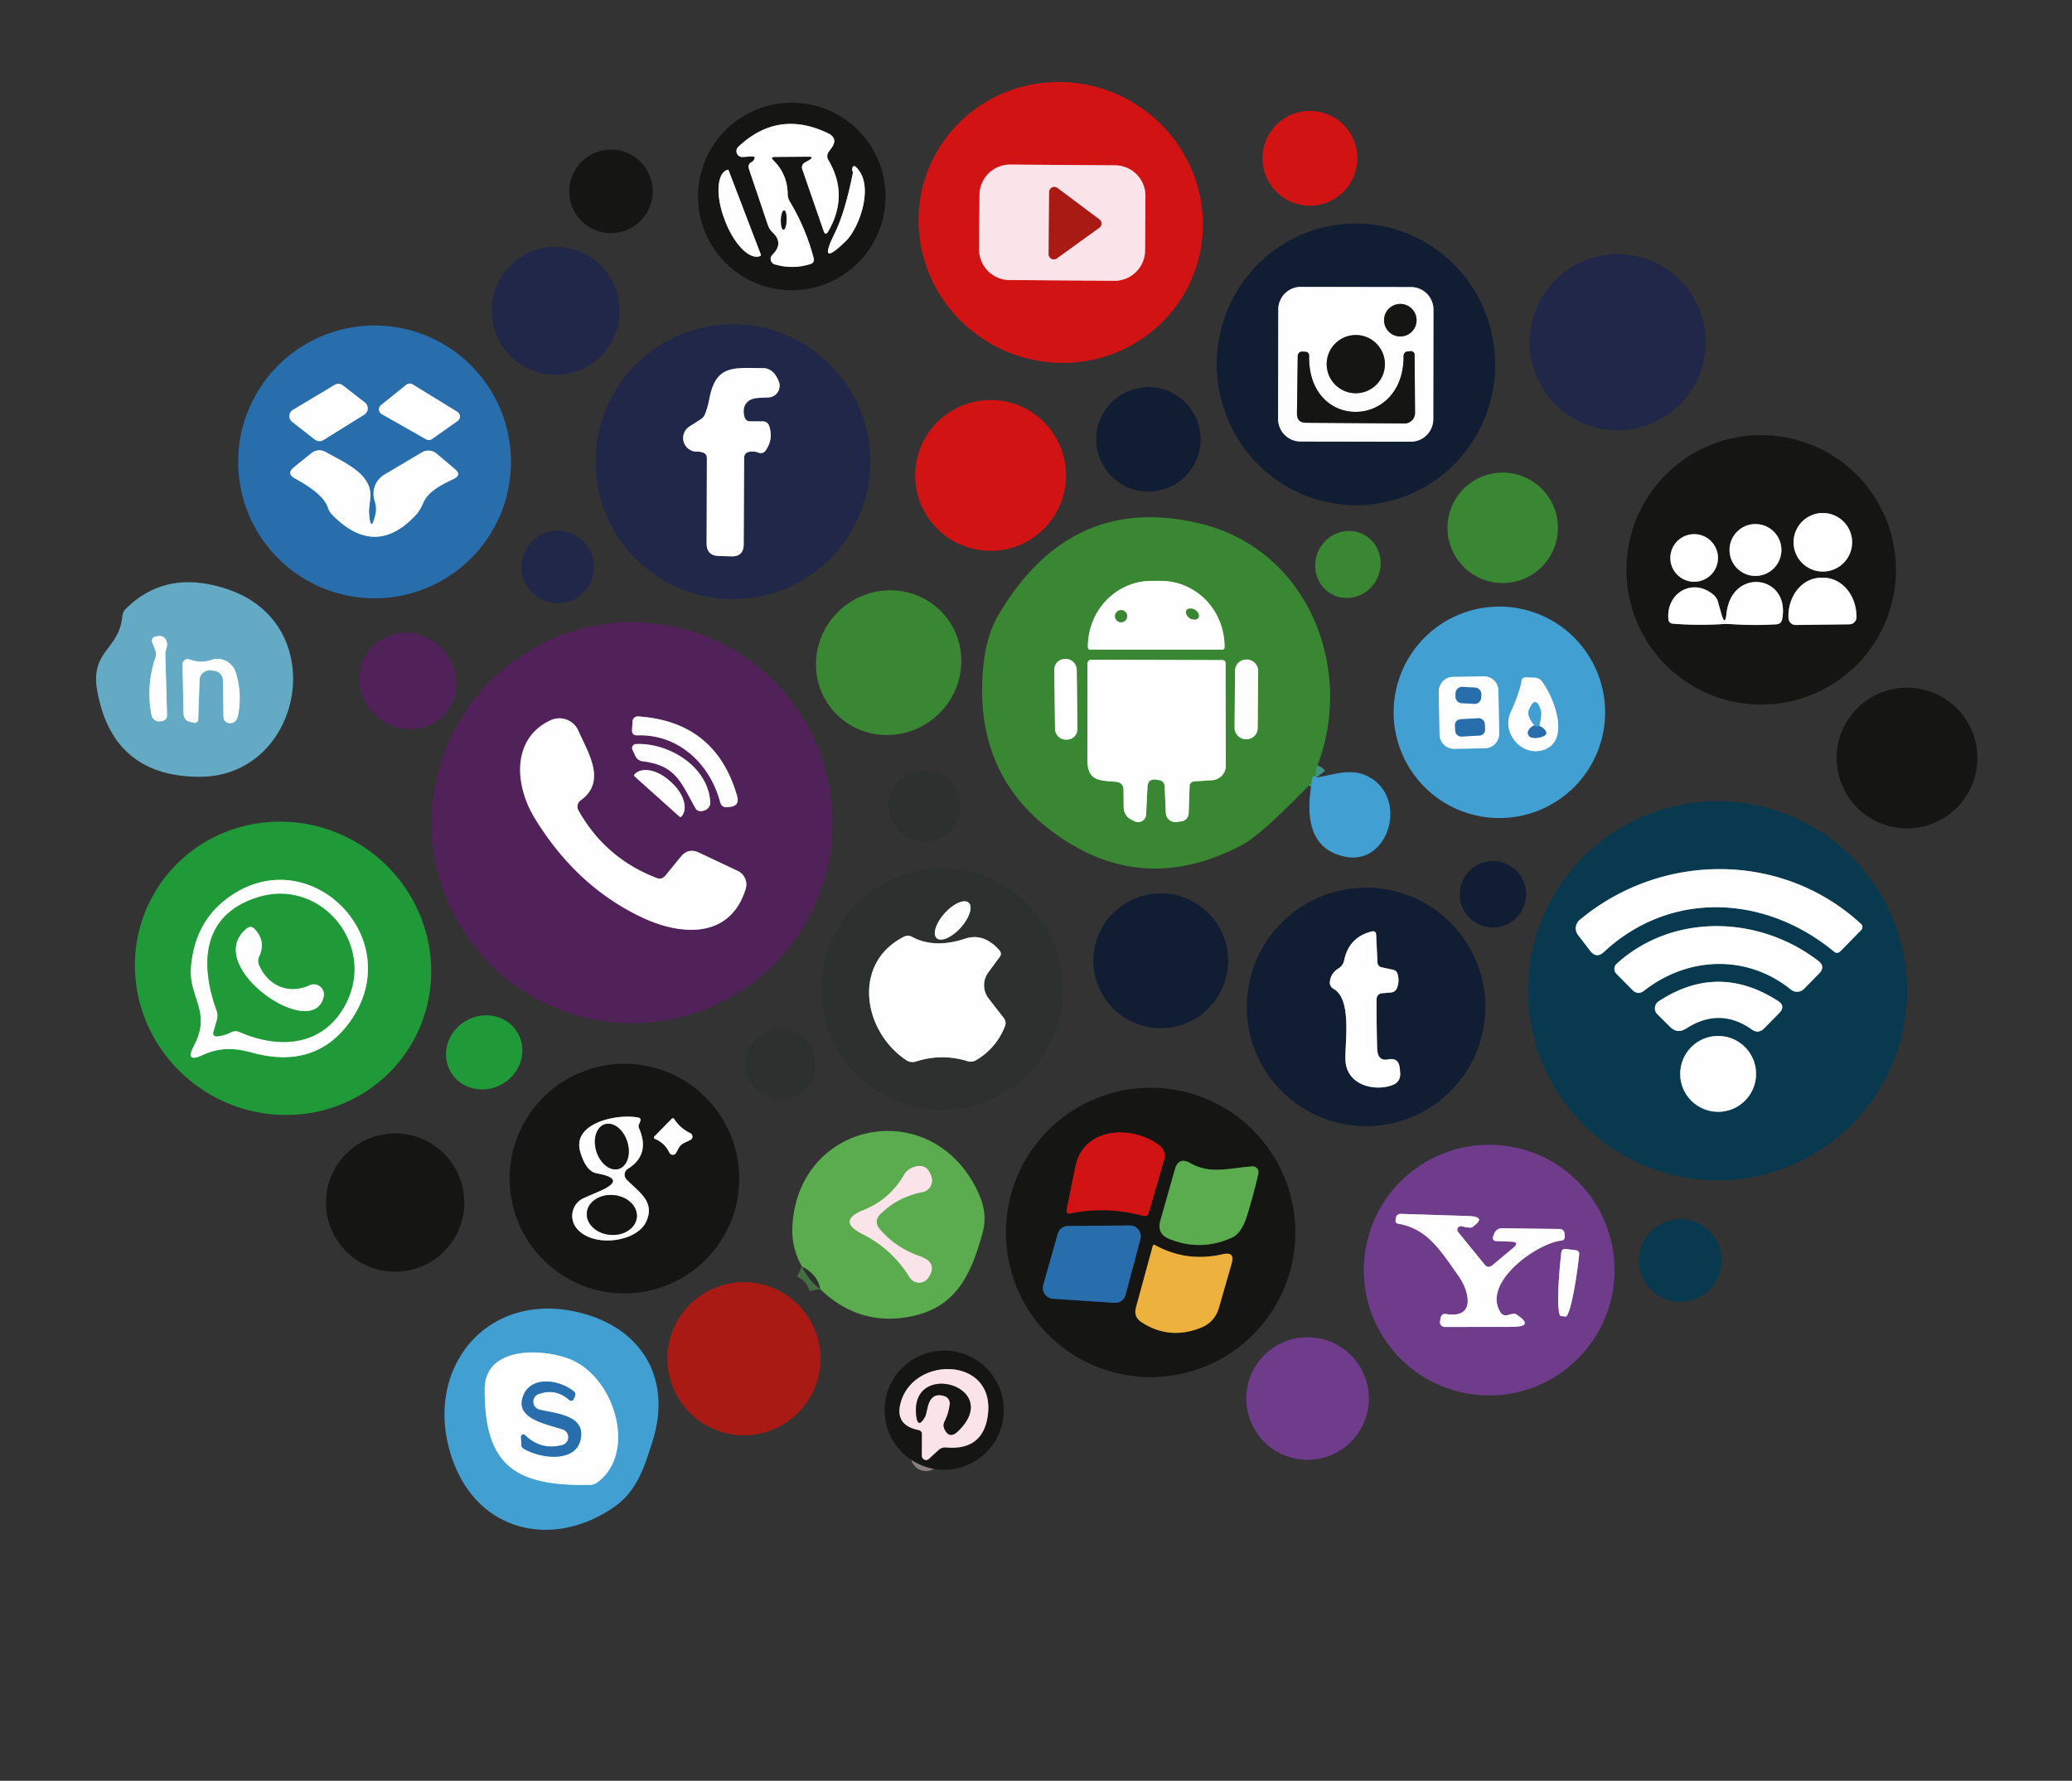 <?xml version="1.0" encoding="UTF-8" standalone="no"?>
<!DOCTYPE svg PUBLIC "-//W3C//DTD SVG 1.1//EN" "http://www.w3.org/Graphics/SVG/1.1/DTD/svg11.dtd">
<svg xmlns="http://www.w3.org/2000/svg" version="1.1" viewBox="0.00 0.00 242.00 208.00">
<rect x="0.00" y="0.00" width="242.00" height="208.00" fill="#333333" stroke="none"/>
<g stroke-width="2.60" fill="none" stroke-linecap="butt">
<path stroke="#3e9382" vector-effect="non-scaling-stroke" d="
  M 153.74 90.83
  Q 153.31 90.27 153.20 91.41"
/>
<path stroke="#446e3f" vector-effect="non-scaling-stroke" d="
  M 95.79 150.57
  Q 95.50 148.86 93.67 147.94"
/>
<path stroke="#e67c7f" vector-effect="non-scaling-stroke" d="
  M 133.782 22.908
  A 3.57 3.57 0.0 0 0 130.237 19.313
  L 117.997 19.227
  A 3.57 3.57 0.0 0 0 114.402 22.772
  L 114.358 29.112
  A 3.57 3.57 0.0 0 0 117.903 32.707
  L 130.143 32.793
  A 3.57 3.57 0.0 0 0 133.738 29.248
  L 133.782 22.908"
/>
<path stroke="#8a8a89" vector-effect="non-scaling-stroke" d="
  M 90.49 18.33
  L 94.32 18.30
  Q 95.25 18.29 94.44 18.74
  L 93.99 18.99
  A 0.65 0.64 66.1 0 0 93.70 19.76
  L 96.20 26.99
  Q 96.41 27.58 96.73 27.04
  Q 99.18 22.82 96.76 18.71
  Q 96.46 18.20 96.80 17.72
  L 97.12 17.28
  Q 97.94 16.15 96.68 15.55
  Q 90.86 12.77 86.23 17.15
  A 0.69 0.69 0.0 0 0 86.75 18.34
  L 87.75 18.27
  Q 88.38 18.24 88.00 18.75
  Q 87.92 18.86 87.80 18.92
  Q 87.29 19.19 87.47 19.73
  L 89.68 26.27
  Q 89.85 26.78 90.24 27.15
  Q 91.58 28.41 90.21 29.76
  A 0.67 0.67 0.0 0 0 90.49 30.88
  Q 92.57 31.49 94.63 30.85
  Q 95.17 30.68 95.03 30.14
  Q 94.11 26.63 92.24 23.53
  Q 92.00 23.13 92.00 22.66
  Q 91.96 20.33 90.33 18.73
  Q 89.93 18.33 90.49 18.33"
/>
<path stroke="#8a8a89" vector-effect="non-scaling-stroke" d="
  M 99.63 20.12
  Q 98.69 24.82 97.51 27.20
  Q 95.39 31.48 98.81 28.14
  C 100.35 26.64 102.19 21.65 100.01 19.54
  Q 99.64 19.19 99.54 19.69
  Q 99.50 19.90 99.63 20.12"
/>
<path stroke="#8a8a89" vector-effect="non-scaling-stroke" d="
  M 88.86 29.73
  L 85.11 19.92
  A 0.14 0.14 0.0 0 0 84.93 19.84
  L 84.91 19.85
  A 5.29 2.33 69.1 0 0 84.62 25.62
  L 84.69 25.81
  A 5.29 2.33 69.1 0 0 88.75 29.92
  L 88.78 29.91
  A 0.14 0.14 0.0 0 0 88.86 29.73"
/>
<path stroke="#8a8a89" vector-effect="non-scaling-stroke" d="
  M 91.502 26.829
  A 1.13 0.33 91.9 0 0 91.87 25.711
  A 1.13 0.33 91.9 0 0 91.578 24.571
  A 1.13 0.33 91.9 0 0 91.21 25.689
  A 1.13 0.33 91.9 0 0 91.502 26.829"
/>
<path stroke="#d27f7f" vector-effect="non-scaling-stroke" d="
  M 123.50 21.96
  A 0.60 0.60 0.0 0 0 122.54 22.43
  L 122.48 29.69
  A 0.60 0.60 0.0 0 0 123.43 30.18
  L 128.39 26.60
  A 0.60 0.60 0.0 0 0 128.40 25.63
  L 123.50 21.96"
/>
<path stroke="#878e98" vector-effect="non-scaling-stroke" d="
  M 167.421 36.166
  A 2.63 2.63 0.0 0 0 164.796 33.531
  L 151.936 33.509
  A 2.63 2.63 0.0 0 0 149.301 36.134
  L 149.279 48.934
  A 2.63 2.63 0.0 0 0 151.904 51.569
  L 164.764 51.591
  A 2.63 2.63 0.0 0 0 167.399 48.966
  L 167.421 36.166"
/>
<path stroke="#8a8a89" vector-effect="non-scaling-stroke" d="
  M 165.45 37.40
  A 1.90 1.90 0.0 0 0 163.55 35.50
  A 1.90 1.90 0.0 0 0 161.65 37.40
  A 1.90 1.90 0.0 0 0 163.55 39.30
  A 1.90 1.90 0.0 0 0 165.45 37.40"
/>
<path stroke="#8a8a89" vector-effect="non-scaling-stroke" d="
  M 161.75 42.53
  A 3.40 3.40 0.0 0 0 158.35 39.13
  A 3.40 3.40 0.0 0 0 154.95 42.53
  A 3.40 3.40 0.0 0 0 158.35 45.93
  A 3.40 3.40 0.0 0 0 161.75 42.53"
/>
<path stroke="#8a8a89" vector-effect="non-scaling-stroke" d="
  M 163.93 41.64
  C 163.95 50.18 152.70 50.39 152.90 41.52
  A 0.43 0.42 2.8 0 0 152.50 41.09
  L 152.11 41.07
  A 0.51 0.50 -87.3 0 0 151.57 41.57
  L 151.48 48.29
  Q 151.46 49.37 152.55 49.38
  L 164.03 49.46
  A 1.23 1.23 0.0 0 0 165.27 48.22
  L 165.22 41.44
  A 0.42 0.42 0.0 0 0 164.78 41.02
  L 164.49 41.04
  Q 163.93 41.07 163.93 41.64"
/>
<path stroke="#94b6d5" vector-effect="non-scaling-stroke" d="
  M 42.54 48.43
  A 0.86 0.86 0.0 0 0 42.62 47.02
  L 40.05 45.02
  A 0.86 0.86 0.0 0 0 39.08 44.96
  L 34.22 47.87
  A 0.86 0.86 0.0 0 0 34.13 49.28
  L 36.79 51.35
  A 0.86 0.86 0.0 0 0 37.77 51.40
  L 42.54 48.43"
/>
<path stroke="#94b6d5" vector-effect="non-scaling-stroke" d="
  M 48.19 44.90
  A 0.64 0.64 0.0 0 0 47.46 44.94
  L 44.50 47.32
  A 0.64 0.64 0.0 0 0 44.59 48.37
  L 49.78 51.32
  A 0.64 0.64 0.0 0 0 50.46 51.28
  L 53.44 49.17
  A 0.64 0.64 0.0 0 0 53.41 48.10
  L 48.19 44.90"
/>
<path stroke="#94b6d5" vector-effect="non-scaling-stroke" d="
  M 43.85 60.08
  Q 43.31 62.36 43.11 60.03
  C 43.03 59.01 43.45 58.07 43.15 57.00
  C 42.55 54.93 39.75 53.79 38.12 52.84
  Q 37.17 52.29 36.31 52.98
  L 34.33 54.58
  Q 33.42 55.32 34.45 55.88
  Q 37.80 57.71 38.30 59.29
  Q 38.45 59.76 38.79 60.11
  Q 43.88 65.31 48.66 60.05
  Q 49.01 59.67 49.48 58.64
  C 50.08 57.35 51.59 56.61 53.00 55.93
  Q 53.94 55.48 53.14 54.80
  L 51.00 52.99
  A 1.49 1.48 49.8 0 0 49.28 52.84
  L 44.90 55.44
  A 2.59 2.59 0.0 0 0 43.75 58.46
  Q 44.03 59.35 43.85 60.08"
/>
<path stroke="#8f93a4" vector-effect="non-scaling-stroke" d="
  M 86.96 48.72
  C 86.61 47.52 87.15 46.60 88.43 46.49
  Q 89.18 46.43 89.71 46.42
  A 1.36 1.36 0.0 0 0 90.96 44.56
  Q 90.35 43.00 89.10 43.00
  C 85.64 42.98 83.59 42.58 82.84 46.64
  Q 82.68 47.49 82.35 48.36
  A 1.26 1.24 84.9 0 1 81.85 48.97
  L 80.51 49.83
  A 1.59 1.59 0.0 0 0 81.38 52.75
  Q 81.77 52.74 82.13 52.87
  Q 82.56 53.03 82.56 53.49
  L 82.53 63.46
  Q 82.53 64.90 83.96 64.94
  L 85.42 64.98
  Q 86.85 65.02 86.86 63.58
  L 86.91 53.49
  Q 86.92 52.88 87.52 52.77
  Q 88.09 52.67 88.62 52.88
  A 0.68 0.67 -60.8 0 0 89.40 52.65
  Q 90.34 51.35 89.85 49.79
  Q 89.67 49.22 89.07 49.22
  L 87.62 49.21
  Q 87.11 49.21 86.96 48.72"
/>
<path stroke="#8a8a89" vector-effect="non-scaling-stroke" d="
  M 216.32 63.34
  A 3.42 3.42 0.0 0 0 212.90 59.92
  A 3.42 3.42 0.0 0 0 209.48 63.34
  A 3.42 3.42 0.0 0 0 212.90 66.76
  A 3.42 3.42 0.0 0 0 216.32 63.34"
/>
<path stroke="#8a8a89" vector-effect="non-scaling-stroke" d="
  M 208.06 64.24
  A 3.03 3.03 0.0 0 0 205.03 61.21
  A 3.03 3.03 0.0 0 0 202.00 64.24
  A 3.03 3.03 0.0 0 0 205.03 67.27
  A 3.03 3.03 0.0 0 0 208.06 64.24"
/>
<path stroke="#8a8a89" vector-effect="non-scaling-stroke" d="
  M 200.65 65.17
  A 2.78 2.78 0.0 0 0 197.87 62.39
  A 2.78 2.78 0.0 0 0 195.09 65.17
  A 2.78 2.78 0.0 0 0 197.87 67.95
  A 2.78 2.78 0.0 0 0 200.65 65.17"
/>
<path stroke="#8a8a89" vector-effect="non-scaling-stroke" d="
  M 209.74 73.00
  L 216.00 72.92
  A 0.84 0.84 0.0 0 0 216.83 72.06
  L 216.82 71.91
  A 4.49 3.83 89.2 0 0 212.93 67.48
  L 212.65 67.48
  A 4.49 3.83 89.2 0 0 208.88 72.03
  L 208.89 72.18
  A 0.84 0.84 0.0 0 0 209.74 73.00"
/>
<path stroke="#8a8a89" vector-effect="non-scaling-stroke" d="
  M 201.06 71.73
  L 200.64 70.26
  A 1.56 1.47 -78.2 0 0 200.20 69.54
  C 197.85 67.42 194.57 69.14 194.86 72.36
  A 0.53 0.53 0.0 0 0 195.34 72.84
  Q 198.19 73.08 201.06 72.90
  Q 201.73 72.86 202.39 72.91
  Q 204.94 73.08 207.47 72.92
  Q 208.04 72.88 208.15 72.31
  C 209.13 67.16 202.24 66.17 201.64 71.69
  Q 201.48 73.20 201.06 71.73"
/>
<path stroke="#9cc399" vector-effect="non-scaling-stroke" d="
  M 127.30 75.87
  L 142.78 75.87
  A 0.24 0.24 0.0 0 0 143.02 75.63
  L 143.02 75.52
  A 7.67 7.42 90.0 0 0 135.60 67.85
  L 134.48 67.85
  A 7.67 7.42 -90.0 0 0 127.06 75.52
  L 127.06 75.63
  A 0.24 0.24 0.0 0 0 127.30 75.87"
/>
<path stroke="#9cc399" vector-effect="non-scaling-stroke" d="
  M 125.757 78.184
  A 1.23 1.23 0.0 0 0 124.513 76.969
  L 124.353 76.971
  A 1.23 1.23 0.0 0 0 123.138 78.216
  L 123.223 85.176
  A 1.23 1.23 0.0 0 0 124.468 86.391
  L 124.627 86.389
  A 1.23 1.23 0.0 0 0 125.842 85.144
  L 125.757 78.184"
/>
<path stroke="#9cc399" vector-effect="non-scaling-stroke" d="
  M 139.45 91.27
  L 141.58 91.13
  A 1.71 1.69 -2.2 0 0 143.17 89.43
  L 143.14 77.49
  Q 143.14 77.10 142.74 77.10
  L 127.47 77.05
  A 0.46 0.46 0.0 0 0 127.01 77.51
  Q 127.03 83.03 127.00 88.68
  C 126.99 91.14 128.21 91.17 130.29 91.31
  Q 131.21 91.37 131.22 92.29
  L 131.24 94.32
  A 1.63 1.60 -77.0 0 0 132.10 95.72
  L 132.50 95.92
  A 0.93 0.93 0.0 0 0 133.86 95.14
  L 134.02 91.92
  Q 134.07 90.91 135.07 91.07
  L 135.42 91.13
  A 0.72 0.71 -87.0 0 1 136.02 91.80
  L 136.16 94.95
  A 1.12 1.12 0.0 0 0 137.44 96.01
  L 138.00 95.93
  A 0.96 0.96 0.0 0 0 138.83 95.00
  L 138.94 91.80
  A 0.56 0.55 -1.2 0 1 139.45 91.27"
/>
<path stroke="#9cc399" vector-effect="non-scaling-stroke" d="
  M 146.949 78.342
  A 1.29 1.29 0.0 0 0 145.671 77.041
  L 145.551 77.04
  A 1.29 1.29 0.0 0 0 144.249 78.318
  L 144.191 85.038
  A 1.29 1.29 0.0 0 0 145.469 86.339
  L 145.589 86.34
  A 1.29 1.29 0.0 0 0 146.891 85.062
  L 146.949 78.342"
/>
<path stroke="#9cc399" vector-effect="non-scaling-stroke" d="
  M 131.65 71.97
  A 0.71 0.71 0.0 0 0 130.94 71.26
  A 0.71 0.71 0.0 0 0 130.23 71.97
  A 0.71 0.71 0.0 0 0 130.94 72.68
  A 0.71 0.71 0.0 0 0 131.65 71.97"
/>
<path stroke="#9cc399" vector-effect="non-scaling-stroke" d="
  M 139.969 72.148
  A 0.82 0.56 31.5 0 0 139.563 71.243
  A 0.82 0.56 31.5 0 0 138.571 71.292
  A 0.82 0.56 31.5 0 0 138.977 72.198
  A 0.82 0.56 31.5 0 0 139.969 72.148"
/>
<path stroke="#b1d4e1" vector-effect="non-scaling-stroke" d="
  M 18.16 76.79
  Q 17.07 79.99 17.66 83.36
  Q 17.75 83.86 18.03 84.07
  Q 18.45 84.39 19.10 84.17
  A 0.60 0.60 0.0 0 0 19.51 83.59
  L 19.31 76.46
  Q 19.30 76.10 19.43 75.76
  Q 19.63 75.25 19.38 74.74
  A 0.83 0.83 0.0 0 0 18.46 74.30
  L 18.12 74.37
  A 0.48 0.48 0.0 0 0 17.77 75.01
  L 18.14 75.95
  A 1.26 1.23 44.3 0 1 18.16 76.79"
/>
<path stroke="#b1d4e1" vector-effect="non-scaling-stroke" d="
  M 24.60 78.30
  L 24.99 78.34
  A 1.18 1.17 -87.6 0 1 26.05 79.50
  L 26.10 83.75
  A 0.72 0.71 -86.8 0 0 26.72 84.45
  Q 27.61 84.57 27.81 83.51
  Q 28.30 80.92 27.52 78.51
  A 2.23 2.23 0.0 0 0 24.71 77.07
  Q 23.41 77.50 22.13 77.02
  A 0.60 0.60 0.0 0 0 21.32 77.60
  L 21.43 83.31
  Q 21.45 84.18 22.30 84.34
  L 22.70 84.42
  A 0.38 0.38 0.0 0 0 23.15 84.06
  L 23.31 79.43
  A 1.18 1.17 3.7 0 1 24.60 78.30"
/>
<path stroke="#a0cfe8" vector-effect="non-scaling-stroke" d="
  M 175.006 80.66
  A 1.69 1.69 0.0 0 0 173.286 78.999
  L 169.707 79.062
  A 1.69 1.69 0.0 0 0 168.047 80.781
  L 168.134 85.8
  A 1.69 1.69 0.0 0 0 169.854 87.461
  L 173.433 87.398
  A 1.69 1.69 0.0 0 0 175.093 85.679
  L 175.006 80.66"
/>
<path stroke="#a0cfe8" vector-effect="non-scaling-stroke" d="
  M 176.43 83.22
  C 175.37 85.57 177.64 88.34 180.18 87.62
  C 183.45 86.68 181.59 81.59 180.10 79.61
  Q 179.77 79.17 179.23 79.15
  L 178.24 79.12
  Q 177.77 79.10 177.70 79.57
  Q 177.52 80.82 176.43 83.22"
/>
<path stroke="#a890ac" vector-effect="non-scaling-stroke" d="
  M 74.45 85.89
  C 79.22 85.72 82.95 89.21 84.13 93.75
  A 0.71 0.71 0.0 0 0 84.88 94.28
  L 85.22 94.25
  Q 86.42 94.14 86.09 92.98
  Q 83.59 84.27 74.52 83.68
  A 0.61 0.60 -86.2 0 0 73.88 84.25
  L 73.82 85.24
  Q 73.78 85.91 74.45 85.89"
/>
<path stroke="#a890ac" vector-effect="non-scaling-stroke" d="
  M 76.68 102.55
  Q 70.69 100.24 67.56 94.66
  A 0.91 0.90 57.6 0 1 67.82 93.48
  C 70.91 91.26 68.65 87.89 67.56 85.37
  A 2.44 2.43 65.5 0 0 64.28 84.14
  C 59.74 86.28 60.10 91.70 62.45 95.55
  Q 67.34 103.56 75.04 107.18
  C 79.60 109.32 85.29 109.65 87.09 103.83
  A 1.75 1.75 0.0 0 0 86.17 101.73
  L 81.64 99.59
  Q 80.39 99.00 79.52 100.07
  L 77.71 102.28
  Q 77.29 102.79 76.68 102.55"
/>
<path stroke="#a890ac" vector-effect="non-scaling-stroke" d="
  M 75.06 88.92
  C 78.96 89.39 79.52 91.37 81.21 94.37
  Q 81.44 94.78 81.91 94.74
  Q 82.22 94.72 82.48 94.56
  Q 82.98 94.27 82.95 93.69
  C 82.71 89.46 78.00 86.72 74.27 86.91
  A 0.47 0.46 76.6 0 0 73.87 87.57
  L 74.20 88.28
  A 1.10 1.10 0.0 0 0 75.06 88.92"
/>
<path stroke="#a890ac" vector-effect="non-scaling-stroke" d="
  M 74.12 90.68
  L 79.36 95.38
  A 0.16 0.16 0.0 0 0 79.58 95.37
  L 79.60 95.35
  A 3.52 2.16 41.9 0 0 78.42 91.40
  L 78.18 91.18
  A 3.52 2.16 41.9 0 0 74.12 90.44
  L 74.11 90.45
  A 0.16 0.16 0.0 0 0 74.12 90.68"
/>
<path stroke="#94b6d5" vector-effect="non-scaling-stroke" d="
  M 173.009 81.101
  A 0.75 0.75 0.0 0 0 172.3 80.312
  L 170.803 80.231
  A 0.75 0.75 0.0 0 0 170.013 80.939
  L 169.991 81.339
  A 0.75 0.75 0.0 0 0 170.7 82.128
  L 172.197 82.209
  A 0.75 0.75 0.0 0 0 172.987 81.501
  L 173.009 81.101"
/>
<path stroke="#94b6d5" vector-effect="non-scaling-stroke" d="
  M 173.409 84.533
  A 0.68 0.68 0.0 0 0 172.692 83.892
  L 170.575 84.011
  A 0.68 0.68 0.0 0 0 169.934 84.728
  L 169.971 85.387
  A 0.68 0.68 0.0 0 0 170.688 86.028
  L 172.805 85.909
  A 0.68 0.68 0.0 0 0 173.446 85.192
  L 173.409 84.533"
/>
<path stroke="#94b6d5" vector-effect="non-scaling-stroke" d="
  M 179.21 84.72
  Q 178.70 84.94 178.51 85.34
  A 0.58 0.57 17.9 0 0 178.93 86.16
  Q 179.64 86.28 180.28 85.98
  Q 180.81 85.73 180.44 85.27
  Q 180.18 84.95 179.78 84.78"
/>
<path stroke="#a0cfe8" vector-effect="non-scaling-stroke" d="
  M 179.78 84.78
  Q 180.10 83.46 179.95 82.96
  Q 179.37 81.08 178.58 82.88
  Q 178.27 83.59 179.21 84.72"
/>
<path stroke="#3687bf" vector-effect="non-scaling-stroke" d="
  M 179.78 84.78
  Q 179.47 84.99 179.21 84.72"
/>
<path stroke="#849ca6" vector-effect="non-scaling-stroke" d="
  M 187.33 111.19
  C 195.13 103.94 206.20 104.52 214.22 111.16
  A 0.53 0.52 -47.4 0 0 214.94 111.12
  L 217.38 108.63
  A 0.50 0.49 43.8 0 0 217.36 107.92
  C 208.19 99.45 194.07 99.47 184.50 107.45
  A 1.28 1.28 0.0 0 0 184.31 109.21
  L 185.73 111.06
  Q 186.46 112.00 187.33 111.19"
/>
<path stroke="#849ca6" vector-effect="non-scaling-stroke" d="
  M 192.03 115.71
  C 197.22 111.65 204.12 111.49 209.18 115.59
  A 1.13 1.13 0.0 0 0 210.70 115.50
  L 212.46 113.71
  Q 213.25 112.90 212.35 112.22
  C 205.42 106.90 195.35 106.63 188.82 112.57
  A 0.81 0.81 0.0 0 0 188.79 113.74
  L 190.65 115.62
  Q 191.30 116.28 192.03 115.71"
/>
<path stroke="#849ca6" vector-effect="non-scaling-stroke" d="
  M 204.60 120.24
  Q 205.37 120.79 206.04 120.12
  L 207.80 118.33
  Q 208.60 117.51 207.64 116.90
  Q 200.65 112.42 193.73 116.95
  A 0.98 0.97 -39.1 0 0 193.57 118.46
  L 195.07 119.95
  Q 195.92 120.78 196.92 120.14
  Q 200.86 117.60 204.60 120.24"
/>
<path stroke="#849ca6" vector-effect="non-scaling-stroke" d="
  M 205.10 125.43
  A 4.43 4.43 0.0 0 0 200.67 121.00
  A 4.43 4.43 0.0 0 0 196.24 125.43
  A 4.43 4.43 0.0 0 0 200.67 129.86
  A 4.43 4.43 0.0 0 0 205.10 125.43"
/>
<path stroke="#8fcc9c" vector-effect="non-scaling-stroke" d="
  M 40.56 119.75
  C 48.29 109.82 35.83 97.42 26.16 105.23
  Q 22.71 108.02 22.31 112.98
  C 22.02 116.54 24.77 118.14 22.64 122.18
  Q 21.58 124.19 23.65 123.24
  C 25.51 122.38 27.20 122.33 29.37 122.93
  Q 36.54 124.91 40.56 119.75"
/>
<path stroke="#959796" vector-effect="non-scaling-stroke" d="
  M 109.403 109.583
  A 2.79 1.26 132.0 0 0 112.206 108.353
  A 2.79 1.26 132.0 0 0 113.137 105.437
  A 2.79 1.26 132.0 0 0 110.334 106.667
  A 2.79 1.26 132.0 0 0 109.403 109.583"
/>
<path stroke="#959796" vector-effect="non-scaling-stroke" d="
  M 105.56 109.42
  C 99.44 112.55 100.83 120.52 105.87 123.84
  A 1.33 1.30 -36.7 0 0 106.97 123.99
  Q 109.97 123.02 112.98 123.94
  Q 113.53 124.11 114.02 123.82
  Q 116.38 122.41 117.38 119.85
  A 0.95 0.95 0.0 0 0 117.24 118.91
  L 115.46 116.62
  A 2.53 2.52 44.5 0 1 115.43 113.58
  L 116.75 111.79
  Q 117.06 111.37 116.72 110.99
  Q 114.88 108.92 112.72 109.64
  Q 109.13 110.83 106.53 109.43
  Q 106.05 109.17 105.56 109.42"
/>
<path stroke="#8fcc9c" vector-effect="non-scaling-stroke" d="
  M 25.34 119.12
  L 24.96 120.44
  Q 24.76 121.11 25.45 121.03
  Q 26.26 120.95 26.99 120.56
  A 1.12 1.11 -46.5 0 1 27.96 120.53
  C 32.76 122.62 37.77 122.13 40.32 117.38
  C 44.03 110.46 37.55 102.53 30.16 104.79
  C 23.61 106.81 23.30 112.51 25.31 118.06
  Q 25.50 118.58 25.34 119.12"
/>
<path stroke="#878e98" vector-effect="non-scaling-stroke" d="
  M 160.88 112.39
  L 160.73 109.20
  Q 160.71 108.68 160.20 108.80
  Q 157.55 109.47 156.99 112.17
  Q 156.86 112.79 156.32 113.12
  Q 155.41 113.68 155.32 114.72
  A 0.81 0.80 16.5 0 0 155.74 115.49
  C 157.90 116.68 157.09 121.60 157.14 123.74
  C 157.20 126.70 160.43 127.51 162.55 126.77
  Q 163.64 126.39 163.53 125.24
  L 163.48 124.75
  Q 163.36 123.50 162.13 123.74
  Q 160.90 123.98 160.85 122.50
  Q 160.76 119.64 160.78 116.74
  Q 160.79 116.07 161.46 116.01
  L 162.48 115.92
  A 0.79 0.78 8.4 0 0 163.15 115.43
  Q 163.49 114.62 163.22 113.73
  A 0.68 0.68 0.0 0 0 162.71 113.27
  L 161.40 112.99
  Q 160.91 112.89 160.88 112.39"
/>
<path stroke="#8fcc9c" vector-effect="non-scaling-stroke" d="
  M 36.14 115.09
  C 33.69 116.23 31.24 115.08 30.25 112.71
  Q 30.04 112.21 30.27 111.71
  Q 31.09 109.96 29.76 108.53
  Q 29.31 108.04 28.80 108.46
  C 23.51 112.79 36.58 121.82 37.80 116.42
  A 1.18 1.18 0.0 0 0 36.14 115.09"
/>
<path stroke="#8a8a89" vector-effect="non-scaling-stroke" d="
  M 69.98 139.16
  L 68.20 139.93
  A 2.28 2.28 0.0 0 0 67.25 143.33
  C 68.98 145.77 74.28 145.17 75.45 142.73
  C 76.60 140.34 74.54 139.19 73.17 137.76
  A 0.81 0.81 0.0 0 1 73.33 136.52
  Q 75.99 134.86 74.63 131.77
  A 0.59 0.56 48.5 0 1 74.65 131.27
  Q 74.73 131.13 74.78 130.95
  Q 74.90 130.60 74.53 130.53
  C 72.03 130.05 66.82 131.19 67.76 134.49
  Q 68.43 136.83 69.72 137.05
  Q 73.35 137.70 69.98 139.16"
/>
<path stroke="#8a8a89" vector-effect="non-scaling-stroke" d="
  M 79.92 133.49
  L 80.63 133.15
  A 0.44 0.44 0.0 0 0 80.63 132.36
  Q 79.46 131.80 78.76 130.73
  Q 78.61 130.51 78.43 130.70
  L 76.43 132.74
  A 0.17 0.17 0.0 0 0 76.49 133.02
  Q 77.65 133.50 78.18 134.63
  A 0.44 0.44 0.0 0 0 78.96 134.66
  L 79.27 134.09
  Q 79.50 133.69 79.92 133.49"
/>
<path stroke="#731514" vector-effect="non-scaling-stroke" d="
  M 124.93 141.74
  Q 129.29 140.84 133.58 142.03
  A 0.47 0.47 0.0 0 0 134.15 141.71
  L 135.97 135.42
  A 1.49 1.48 -63.1 0 0 135.45 133.82
  C 132.34 131.38 126.56 131.57 125.60 136.27
  Q 125.08 138.77 124.57 141.38
  A 0.31 0.31 0.0 0 0 124.93 141.74"
/>
<path stroke="#386132" vector-effect="non-scaling-stroke" d="
  M 146.27 136.24
  C 143.57 136.42 141.38 137.20 139.03 135.86
  Q 137.65 135.07 137.22 136.59
  L 135.53 142.55
  Q 135.08 144.12 136.60 144.72
  Q 140.32 146.20 143.93 144.53
  Q 145.02 144.02 145.65 141.98
  Q 146.41 139.52 146.97 137.07
  A 0.68 0.68 0.0 0 0 146.27 136.24"
/>
<path stroke="#1f4260" vector-effect="non-scaling-stroke" d="
  M 121.85 150.09
  A 1.26 1.26 0.0 0 0 122.98 151.69
  L 130.15 152.17
  A 1.26 1.26 0.0 0 0 131.46 151.24
  L 133.19 144.73
  A 1.26 1.26 0.0 0 0 131.96 143.14
  L 124.74 143.20
  A 1.26 1.26 0.0 0 0 123.54 144.12
  L 121.85 150.09"
/>
<path stroke="#816429" vector-effect="non-scaling-stroke" d="
  M 134.91 145.44
  Q 134.69 145.33 134.63 145.56
  L 132.67 152.74
  Q 132.38 153.82 133.32 154.43
  Q 136.54 156.53 140.19 155.11
  Q 141.87 154.46 142.37 152.73
  L 143.85 147.57
  Q 144.26 146.17 142.83 146.49
  Q 138.62 147.47 134.91 145.44"
/>
<path stroke="#8a8a89" vector-effect="non-scaling-stroke" d="
  M 72.276 136.525
  A 2.73 1.89 72.6 0 0 73.263 133.355
  A 2.73 1.89 72.6 0 0 70.644 131.315
  A 2.73 1.89 72.6 0 0 69.656 134.485
  A 2.73 1.89 72.6 0 0 72.276 136.525"
/>
<path stroke="#8a8a89" vector-effect="non-scaling-stroke" d="
  M 74.379 142.16
  A 2.93 2.33 4.9 0 0 71.659 139.589
  A 2.93 2.33 4.9 0 0 68.541 141.66
  A 2.93 2.33 4.9 0 0 71.261 144.232
  A 2.93 2.33 4.9 0 0 74.379 142.16"
/>
<path stroke="#abc89c" vector-effect="non-scaling-stroke" d="
  M 102.72 141.91
  Q 104.77 139.81 107.74 139.24
  A 1.39 1.38 76.3 0 0 108.80 137.49
  Q 108.27 135.71 106.59 136.37
  A 2.00 1.99 4.6 0 0 105.60 137.21
  Q 103.94 140.10 100.86 141.34
  Q 97.69 142.61 100.74 144.14
  Q 104.20 145.88 106.25 149.20
  A 1.29 1.29 0.0 0 0 108.42 149.24
  Q 109.14 148.19 108.60 147.44
  Q 108.33 147.06 107.30 146.68
  Q 104.45 145.64 102.66 143.45
  A 1.16 1.15 47.4 0 1 102.72 141.91"
/>
<path stroke="#b69dc4" vector-effect="non-scaling-stroke" d="
  M 176.74 145.75
  L 174.32 147.77
  Q 173.80 148.21 173.38 147.68
  L 170.30 143.90
  A 0.42 0.42 0.0 0 1 170.73 143.23
  Q 171.75 143.48 171.94 143.34
  Q 173.74 142.10 171.50 142.03
  L 163.58 141.78
  A 0.53 0.52 -85.2 0 0 163.04 142.24
  L 162.99 142.57
  A 0.31 0.31 0.0 0 0 163.25 142.92
  C 166.69 143.50 168.18 145.96 170.38 149.08
  C 171.56 150.75 172.45 154.06 168.90 153.48
  Q 168.36 153.40 168.26 153.94
  L 168.19 154.32
  A 0.56 0.56 0.0 0 0 168.74 154.99
  L 176.50 154.98
  Q 179.44 154.98 176.95 153.43
  Q 176.90 153.39 176.06 153.61
  A 0.73 0.73 0.0 0 1 175.27 153.31
  C 173.01 149.87 179.47 145.19 182.39 144.90
  A 0.41 0.41 0.0 0 0 182.76 144.45
  L 182.73 144.06
  A 0.57 0.56 87.2 0 0 182.17 143.55
  L 175.44 143.46
  A 0.97 0.97 0.0 0 0 174.52 144.09
  L 174.38 144.46
  A 0.37 0.36 -78.7 0 0 174.71 144.96
  L 176.50 145.03
  Q 177.55 145.07 176.74 145.75"
/>
<path stroke="#b69dc4" vector-effect="non-scaling-stroke" d="
  M 184.08 146.03
  L 182.81 145.88
  A 0.41 0.41 0.0 0 0 182.36 146.24
  L 182.34 146.41
  A 7.26 0.77 -83.6 0 0 182.29 153.71
  L 182.85 153.78
  A 7.26 0.77 -83.6 0 0 184.43 146.65
  L 184.44 146.48
  A 0.41 0.41 0.0 0 0 184.08 146.03"
/>
<path stroke="#a0cfe8" vector-effect="non-scaling-stroke" d="
  M 69.79 173.13
  C 74.50 169.59 71.72 160.63 66.37 158.68
  C 63.02 157.46 56.64 157.34 56.61 162.25
  C 56.58 171.13 60.09 173.60 68.90 173.44
  Q 69.40 173.43 69.79 173.13"
/>
<path stroke="#887d7f" vector-effect="non-scaling-stroke" d="
  M 107.68 167.49
  L 107.67 170.04
  A 0.49 0.48 68.9 0 0 108.48 170.40
  L 109.63 169.35
  A 1.13 1.12 25.9 0 1 110.48 169.06
  Q 114.85 169.45 115.38 165.23
  C 116.22 158.41 106.53 158.32 105.16 163.99
  Q 104.56 166.49 107.30 167.03
  A 0.47 0.46 -84.8 0 1 107.68 167.49"
/>
<path stroke="#94b6d5" vector-effect="non-scaling-stroke" d="
  M 60.85 167.83
  L 60.90 168.82
  A 0.47 0.45 -77.6 0 0 61.12 169.18
  C 63.26 170.48 67.72 170.92 67.88 167.61
  C 68.00 165.21 64.60 165.06 62.98 164.64
  A 0.95 0.95 0.0 0 1 62.88 162.84
  Q 64.87 162.09 66.51 163.54
  A 0.30 0.30 0.0 0 0 66.98 163.44
  L 67.14 163.11
  A 0.49 0.48 -58.0 0 0 67.01 162.51
  C 65.22 161.05 61.67 160.63 60.99 163.41
  C 60.38 165.85 64.24 166.42 65.77 166.98
  A 0.95 0.95 0.0 0 1 65.69 168.78
  Q 63.20 169.44 61.31 167.62
  A 0.27 0.27 0.0 0 0 60.85 167.83"
/>
<path stroke="#887d7f" vector-effect="non-scaling-stroke" d="
  M 110.93 164.00
  Q 110.81 165.08 110.32 166.04
  A 0.96 0.96 0.0 0 0 110.30 166.89
  Q 110.87 168.15 111.90 167.16
  C 117.24 161.99 106.42 158.78 107.00 165.19
  Q 107.17 167.07 108.08 165.41
  Q 108.12 165.33 108.32 164.45
  Q 108.75 162.49 110.37 163.09
  A 0.88 0.86 -77.2 0 1 110.93 164.00"
/>
</g>
<path fill="#d11314" d="
  M 139.001 32.995
  A 16.66 16.35 24.9 0 1 117.006 40.81
  A 16.66 16.35 24.9 0 1 108.779 18.965
  A 16.66 16.35 24.9 0 1 130.774 11.15
  A 16.66 16.35 24.9 0 1 139.001 32.995
  Z
  M 133.782 22.908
  A 3.57 3.57 0.0 0 0 130.237 19.313
  L 117.997 19.227
  A 3.57 3.57 0.0 0 0 114.402 22.772
  L 114.358 29.112
  A 3.57 3.57 0.0 0 0 117.903 32.707
  L 130.143 32.793
  A 3.57 3.57 0.0 0 0 133.738 29.248
  L 133.782 22.908
  Z"
/>
<path fill="#151614" d="
  M 103.43 22.95
  A 10.95 10.95 0.0 0 1 92.48 33.90
  A 10.95 10.95 0.0 0 1 81.53 22.95
  A 10.95 10.95 0.0 0 1 92.48 12.00
  A 10.95 10.95 0.0 0 1 103.43 22.95
  Z
  M 90.49 18.33
  L 94.32 18.30
  Q 95.25 18.29 94.44 18.74
  L 93.99 18.99
  A 0.65 0.64 66.1 0 0 93.70 19.76
  L 96.20 26.99
  Q 96.41 27.58 96.73 27.04
  Q 99.18 22.82 96.76 18.71
  Q 96.46 18.20 96.80 17.72
  L 97.12 17.28
  Q 97.94 16.15 96.68 15.55
  Q 90.86 12.77 86.23 17.15
  A 0.69 0.69 0.0 0 0 86.75 18.34
  L 87.75 18.27
  Q 88.38 18.24 88.00 18.75
  Q 87.92 18.86 87.80 18.92
  Q 87.29 19.19 87.47 19.73
  L 89.68 26.27
  Q 89.85 26.78 90.24 27.15
  Q 91.58 28.41 90.21 29.76
  A 0.67 0.67 0.0 0 0 90.49 30.88
  Q 92.57 31.49 94.63 30.85
  Q 95.17 30.68 95.03 30.14
  Q 94.11 26.63 92.24 23.53
  Q 92.00 23.13 92.00 22.66
  Q 91.96 20.33 90.33 18.73
  Q 89.93 18.33 90.49 18.33
  Z
  M 99.63 20.12
  Q 98.69 24.82 97.51 27.20
  Q 95.39 31.48 98.81 28.14
  C 100.35 26.64 102.19 21.65 100.01 19.54
  Q 99.64 19.19 99.54 19.69
  Q 99.50 19.90 99.63 20.12
  Z
  M 88.86 29.73
  L 85.11 19.92
  A 0.14 0.14 0.0 0 0 84.93 19.84
  L 84.91 19.85
  A 5.29 2.33 69.1 0 0 84.62 25.62
  L 84.69 25.81
  A 5.29 2.33 69.1 0 0 88.75 29.92
  L 88.78 29.91
  A 0.14 0.14 0.0 0 0 88.86 29.73
  Z"
/>
<circle fill="#d11314" cx="152.99" cy="18.49" r="5.54"/>
<path fill="#fefefe" d="
  M 90.33 18.73
  Q 91.96 20.33 92.00 22.66
  Q 92.00 23.13 92.24 23.53
  Q 94.11 26.63 95.03 30.14
  Q 95.17 30.68 94.63 30.85
  Q 92.57 31.49 90.49 30.88
  A 0.67 0.67 0.0 0 1 90.21 29.76
  Q 91.58 28.41 90.24 27.15
  Q 89.85 26.78 89.68 26.27
  L 87.47 19.73
  Q 87.29 19.19 87.80 18.92
  Q 87.92 18.86 88.00 18.75
  Q 88.38 18.24 87.75 18.27
  L 86.75 18.34
  A 0.69 0.69 0.0 0 1 86.23 17.15
  Q 90.86 12.77 96.68 15.55
  Q 97.94 16.15 97.12 17.28
  L 96.80 17.72
  Q 96.46 18.20 96.76 18.71
  Q 99.18 22.82 96.73 27.04
  Q 96.41 27.58 96.20 26.99
  L 93.70 19.76
  A 0.65 0.64 66.1 0 1 93.99 18.99
  L 94.44 18.74
  Q 95.25 18.29 94.32 18.30
  L 90.49 18.33
  Q 89.93 18.33 90.33 18.73
  Z
  M 91.502 26.829
  A 1.13 0.33 91.9 0 0 91.87 25.711
  A 1.13 0.33 91.9 0 0 91.578 24.571
  A 1.13 0.33 91.9 0 0 91.21 25.689
  A 1.13 0.33 91.9 0 0 91.502 26.829
  Z"
/>
<circle fill="#151614" cx="71.36" cy="22.35" r="4.88"/>
<path fill="#fefefe" d="
  M 99.63 20.12
  Q 99.50 19.90 99.54 19.69
  Q 99.64 19.19 100.01 19.54
  C 102.19 21.65 100.35 26.64 98.81 28.14
  Q 95.39 31.48 97.51 27.20
  Q 98.69 24.82 99.63 20.12
  Z"
/>
<path fill="#fbe4e9" d="
  M 133.738 29.248
  A 3.57 3.57 0.0 0 1 130.143 32.793
  L 117.903 32.707
  A 3.57 3.57 0.0 0 1 114.358 29.112
  L 114.402 22.772
  A 3.57 3.57 0.0 0 1 117.997 19.227
  L 130.237 19.313
  A 3.57 3.57 0.0 0 1 133.782 22.908
  L 133.738 29.248
  Z
  M 123.50 21.96
  A 0.60 0.60 0.0 0 0 122.54 22.43
  L 122.48 29.69
  A 0.60 0.60 0.0 0 0 123.43 30.18
  L 128.39 26.60
  A 0.60 0.60 0.0 0 0 128.40 25.63
  L 123.50 21.96
  Z"
/>
<path fill="#fefefe" d="
  M 88.86 29.73
  A 0.14 0.14 0.0 0 1 88.78 29.91
  L 88.75 29.92
  A 5.29 2.33 69.1 0 1 84.69 25.81
  L 84.62 25.62
  A 5.29 2.33 69.1 0 1 84.91 19.85
  L 84.93 19.84
  A 0.14 0.14 0.0 0 1 85.11 19.92
  L 88.86 29.73
  Z"
/>
<path fill="#a91a15" d="
  M 123.50 21.96
  L 128.40 25.63
  A 0.60 0.60 0.0 0 1 128.39 26.60
  L 123.43 30.18
  A 0.60 0.60 0.0 0 1 122.48 29.69
  L 122.54 22.43
  A 0.60 0.60 0.0 0 1 123.50 21.96
  Z"
/>
<ellipse fill="#151614" cx="0.00" cy="0.00" transform="translate(91.54,25.70) rotate(91.9)" rx="1.13" ry="0.33"/>
<path fill="#101d32" d="
  M 159.317 58.983
  A 16.45 16.26 86.7 0 1 142.137 43.496
  A 16.45 16.26 86.7 0 1 157.423 26.137
  A 16.45 16.26 86.7 0 1 174.603 41.624
  A 16.45 16.26 86.7 0 1 159.317 58.983
  Z
  M 167.421 36.166
  A 2.63 2.63 0.0 0 0 164.796 33.531
  L 151.936 33.509
  A 2.63 2.63 0.0 0 0 149.301 36.134
  L 149.279 48.934
  A 2.63 2.63 0.0 0 0 151.904 51.569
  L 164.764 51.591
  A 2.63 2.63 0.0 0 0 167.399 48.966
  L 167.421 36.166
  Z"
/>
<circle fill="#202749" cx="64.90" cy="36.30" r="7.47"/>
<circle fill="#202749" cx="188.94" cy="39.97" r="10.28"/>
<path fill="#fefefe" d="
  M 167.399 48.966
  A 2.63 2.63 0.0 0 1 164.764 51.591
  L 151.904 51.569
  A 2.63 2.63 0.0 0 1 149.279 48.934
  L 149.301 36.134
  A 2.63 2.63 0.0 0 1 151.936 33.509
  L 164.796 33.531
  A 2.63 2.63 0.0 0 1 167.421 36.166
  L 167.399 48.966
  Z
  M 165.45 37.40
  A 1.90 1.90 0.0 0 0 163.55 35.50
  A 1.90 1.90 0.0 0 0 161.65 37.40
  A 1.90 1.90 0.0 0 0 163.55 39.30
  A 1.90 1.90 0.0 0 0 165.45 37.40
  Z
  M 161.75 42.53
  A 3.40 3.40 0.0 0 0 158.35 39.13
  A 3.40 3.40 0.0 0 0 154.95 42.53
  A 3.40 3.40 0.0 0 0 158.35 45.93
  A 3.40 3.40 0.0 0 0 161.75 42.53
  Z
  M 163.93 41.64
  C 163.95 50.18 152.70 50.39 152.90 41.52
  A 0.43 0.42 2.8 0 0 152.50 41.09
  L 152.11 41.07
  A 0.51 0.50 -87.3 0 0 151.57 41.57
  L 151.48 48.29
  Q 151.46 49.37 152.55 49.38
  L 164.03 49.46
  A 1.23 1.23 0.0 0 0 165.27 48.22
  L 165.22 41.44
  A 0.42 0.42 0.0 0 0 164.78 41.02
  L 164.49 41.04
  Q 163.93 41.07 163.93 41.64
  Z"
/>
<circle fill="#151614" cx="163.55" cy="37.40" r="1.90"/>
<path fill="#296eac" d="
  M 59.68 53.95
  A 15.93 15.93 0.0 0 1 43.75 69.88
  A 15.93 15.93 0.0 0 1 27.82 53.95
  A 15.93 15.93 0.0 0 1 43.75 38.02
  A 15.93 15.93 0.0 0 1 59.68 53.95
  Z
  M 42.54 48.43
  A 0.86 0.86 0.0 0 0 42.62 47.02
  L 40.05 45.02
  A 0.86 0.86 0.0 0 0 39.08 44.96
  L 34.22 47.87
  A 0.86 0.86 0.0 0 0 34.13 49.28
  L 36.79 51.35
  A 0.86 0.86 0.0 0 0 37.77 51.40
  L 42.54 48.43
  Z
  M 48.19 44.90
  A 0.64 0.64 0.0 0 0 47.46 44.94
  L 44.50 47.32
  A 0.64 0.64 0.0 0 0 44.59 48.37
  L 49.78 51.32
  A 0.64 0.64 0.0 0 0 50.46 51.28
  L 53.44 49.17
  A 0.64 0.64 0.0 0 0 53.41 48.10
  L 48.19 44.90
  Z
  M 43.85 60.08
  Q 43.31 62.36 43.11 60.03
  C 43.03 59.01 43.45 58.07 43.15 57.00
  C 42.55 54.93 39.75 53.79 38.12 52.84
  Q 37.17 52.29 36.31 52.98
  L 34.33 54.58
  Q 33.42 55.32 34.45 55.88
  Q 37.80 57.71 38.30 59.29
  Q 38.45 59.76 38.79 60.11
  Q 43.88 65.31 48.66 60.05
  Q 49.01 59.67 49.48 58.64
  C 50.08 57.35 51.59 56.61 53.00 55.93
  Q 53.94 55.48 53.14 54.80
  L 51.00 52.99
  A 1.49 1.48 49.8 0 0 49.28 52.84
  L 44.90 55.44
  A 2.59 2.59 0.0 0 0 43.75 58.46
  Q 44.03 59.35 43.85 60.08
  Z"
/>
<path fill="#202749" d="
  M 101.65 53.93
  A 16.05 16.05 0.0 0 1 85.60 69.98
  A 16.05 16.05 0.0 0 1 69.55 53.93
  A 16.05 16.05 0.0 0 1 85.60 37.88
  A 16.05 16.05 0.0 0 1 101.65 53.93
  Z
  M 86.96 48.72
  C 86.61 47.52 87.15 46.60 88.43 46.49
  Q 89.18 46.43 89.71 46.42
  A 1.36 1.36 0.0 0 0 90.96 44.56
  Q 90.35 43.00 89.10 43.00
  C 85.64 42.98 83.59 42.58 82.84 46.64
  Q 82.68 47.49 82.35 48.36
  A 1.26 1.24 84.9 0 1 81.85 48.97
  L 80.51 49.83
  A 1.59 1.59 0.0 0 0 81.38 52.75
  Q 81.77 52.74 82.13 52.87
  Q 82.56 53.03 82.56 53.49
  L 82.53 63.46
  Q 82.53 64.90 83.96 64.94
  L 85.42 64.98
  Q 86.85 65.02 86.86 63.58
  L 86.91 53.49
  Q 86.92 52.88 87.52 52.77
  Q 88.09 52.67 88.62 52.88
  A 0.68 0.67 -60.8 0 0 89.40 52.65
  Q 90.34 51.35 89.85 49.79
  Q 89.67 49.22 89.07 49.22
  L 87.62 49.21
  Q 87.11 49.21 86.96 48.72
  Z"
/>
<circle fill="#151614" cx="158.35" cy="42.53" r="3.40"/>
<path fill="#151614" d="
  M 163.93 41.64
  Q 163.93 41.07 164.49 41.04
  L 164.78 41.02
  A 0.42 0.42 0.0 0 1 165.22 41.44
  L 165.27 48.22
  A 1.23 1.23 0.0 0 1 164.03 49.46
  L 152.55 49.38
  Q 151.46 49.37 151.48 48.29
  L 151.57 41.57
  A 0.51 0.50 -87.3 0 1 152.11 41.07
  L 152.50 41.09
  A 0.43 0.42 2.8 0 1 152.90 41.52
  C 152.70 50.39 163.95 50.18 163.93 41.64
  Z"
/>
<path fill="#fefefe" d="
  M 87.62 49.21
  L 89.07 49.22
  Q 89.67 49.22 89.85 49.79
  Q 90.34 51.35 89.40 52.65
  A 0.68 0.67 -60.8 0 1 88.62 52.88
  Q 88.09 52.67 87.52 52.77
  Q 86.92 52.88 86.91 53.49
  L 86.86 63.58
  Q 86.85 65.02 85.42 64.98
  L 83.96 64.94
  Q 82.53 64.90 82.53 63.46
  L 82.56 53.49
  Q 82.56 53.03 82.13 52.87
  Q 81.77 52.74 81.38 52.75
  A 1.59 1.59 0.0 0 1 80.51 49.83
  L 81.85 48.97
  A 1.26 1.24 84.9 0 0 82.35 48.36
  Q 82.68 47.49 82.84 46.64
  C 83.59 42.58 85.64 42.98 89.10 43.00
  Q 90.35 43.00 90.96 44.56
  A 1.36 1.36 0.0 0 1 89.71 46.42
  Q 89.18 46.43 88.43 46.49
  C 87.15 46.60 86.61 47.52 86.96 48.72
  Q 87.11 49.21 87.62 49.21
  Z"
/>
<path fill="#fefefe" d="
  M 42.54 48.43
  L 37.77 51.40
  A 0.86 0.86 0.0 0 1 36.79 51.35
  L 34.13 49.28
  A 0.86 0.86 0.0 0 1 34.22 47.87
  L 39.08 44.96
  A 0.86 0.86 0.0 0 1 40.05 45.02
  L 42.62 47.02
  A 0.86 0.86 0.0 0 1 42.54 48.43
  Z"
/>
<path fill="#fefefe" d="
  M 48.19 44.90
  L 53.41 48.10
  A 0.64 0.64 0.0 0 1 53.44 49.17
  L 50.46 51.28
  A 0.64 0.64 0.0 0 1 49.78 51.32
  L 44.59 48.37
  A 0.64 0.64 0.0 0 1 44.50 47.32
  L 47.46 44.94
  A 0.64 0.64 0.0 0 1 48.19 44.90
  Z"
/>
<circle fill="#101d32" cx="134.13" cy="51.32" r="6.10"/>
<circle fill="#d11314" cx="115.70" cy="55.53" r="8.81"/>
<path fill="#151614" d="
  M 221.44 66.56
  A 15.74 15.74 0.0 0 1 205.70 82.30
  A 15.74 15.74 0.0 0 1 189.96 66.56
  A 15.74 15.74 0.0 0 1 205.70 50.82
  A 15.74 15.74 0.0 0 1 221.44 66.56
  Z
  M 216.32 63.34
  A 3.42 3.42 0.0 0 0 212.90 59.92
  A 3.42 3.42 0.0 0 0 209.48 63.34
  A 3.42 3.42 0.0 0 0 212.90 66.76
  A 3.42 3.42 0.0 0 0 216.32 63.34
  Z
  M 208.06 64.24
  A 3.03 3.03 0.0 0 0 205.03 61.21
  A 3.03 3.03 0.0 0 0 202.00 64.24
  A 3.03 3.03 0.0 0 0 205.03 67.27
  A 3.03 3.03 0.0 0 0 208.06 64.24
  Z
  M 200.65 65.17
  A 2.78 2.78 0.0 0 0 197.87 62.39
  A 2.78 2.78 0.0 0 0 195.09 65.17
  A 2.78 2.78 0.0 0 0 197.87 67.95
  A 2.78 2.78 0.0 0 0 200.65 65.17
  Z
  M 209.74 73.00
  L 216.00 72.92
  A 0.84 0.84 0.0 0 0 216.83 72.06
  L 216.82 71.91
  A 4.49 3.83 89.2 0 0 212.93 67.48
  L 212.65 67.48
  A 4.49 3.83 89.2 0 0 208.88 72.03
  L 208.89 72.18
  A 0.84 0.84 0.0 0 0 209.74 73.00
  Z
  M 201.06 71.73
  L 200.64 70.26
  A 1.56 1.47 -78.2 0 0 200.20 69.54
  C 197.85 67.42 194.57 69.14 194.86 72.36
  A 0.53 0.53 0.0 0 0 195.34 72.84
  Q 198.19 73.08 201.06 72.90
  Q 201.73 72.86 202.39 72.91
  Q 204.94 73.08 207.47 72.92
  Q 208.04 72.88 208.15 72.31
  C 209.13 67.16 202.24 66.17 201.64 71.69
  Q 201.48 73.20 201.06 71.73
  Z"
/>
<path fill="#fefefe" d="
  M 43.85 60.08
  Q 44.03 59.35 43.75 58.46
  A 2.59 2.59 0.0 0 1 44.90 55.44
  L 49.28 52.84
  A 1.49 1.48 49.8 0 1 51.00 52.99
  L 53.14 54.80
  Q 53.94 55.48 53.00 55.93
  C 51.59 56.61 50.08 57.35 49.48 58.64
  Q 49.01 59.67 48.66 60.05
  Q 43.88 65.31 38.79 60.11
  Q 38.45 59.76 38.30 59.29
  Q 37.80 57.71 34.45 55.88
  Q 33.42 55.32 34.33 54.58
  L 36.31 52.98
  Q 37.17 52.29 38.12 52.84
  C 39.75 53.79 42.55 54.93 43.15 57.00
  C 43.45 58.07 43.03 59.01 43.11 60.03
  Q 43.31 62.36 43.85 60.08
  Z"
/>
<circle fill="#3a8733" cx="175.51" cy="61.65" r="6.45"/>
<circle fill="#fefefe" cx="212.90" cy="63.34" r="3.42"/>
<path fill="#3a8733" d="
  M 153.74 90.83
  Q 153.31 90.27 153.20 91.41
  Q 147.29 97.54 145.01 98.73
  Q 134.44 104.26 125.01 98.54
  Q 113.29 91.43 114.90 77.32
  Q 115.27 74.09 116.70 71.68
  Q 125.16 57.49 140.24 61.17
  C 152.91 64.27 158.21 78.25 153.84 89.49
  Q 153.55 90.23 153.74 90.83
  Z
  M 127.30 75.87
  L 142.78 75.87
  A 0.24 0.24 0.0 0 0 143.02 75.63
  L 143.02 75.52
  A 7.67 7.42 90.0 0 0 135.60 67.85
  L 134.48 67.85
  A 7.67 7.42 -90.0 0 0 127.06 75.52
  L 127.06 75.63
  A 0.24 0.24 0.0 0 0 127.30 75.87
  Z
  M 125.757 78.184
  A 1.23 1.23 0.0 0 0 124.513 76.969
  L 124.353 76.971
  A 1.23 1.23 0.0 0 0 123.138 78.216
  L 123.223 85.176
  A 1.23 1.23 0.0 0 0 124.468 86.391
  L 124.627 86.389
  A 1.23 1.23 0.0 0 0 125.842 85.144
  L 125.757 78.184
  Z
  M 139.45 91.27
  L 141.58 91.13
  A 1.71 1.69 -2.2 0 0 143.17 89.43
  L 143.14 77.49
  Q 143.14 77.10 142.74 77.10
  L 127.47 77.05
  A 0.46 0.46 0.0 0 0 127.01 77.51
  Q 127.03 83.03 127.00 88.68
  C 126.99 91.14 128.21 91.17 130.29 91.31
  Q 131.21 91.37 131.22 92.29
  L 131.24 94.32
  A 1.63 1.60 -77.0 0 0 132.10 95.72
  L 132.50 95.92
  A 0.93 0.93 0.0 0 0 133.86 95.14
  L 134.02 91.92
  Q 134.07 90.91 135.07 91.07
  L 135.42 91.13
  A 0.72 0.71 -87.0 0 1 136.02 91.80
  L 136.16 94.95
  A 1.12 1.12 0.0 0 0 137.44 96.01
  L 138.00 95.93
  A 0.96 0.96 0.0 0 0 138.83 95.00
  L 138.94 91.80
  A 0.56 0.55 -1.2 0 1 139.45 91.27
  Z
  M 146.949 78.342
  A 1.29 1.29 0.0 0 0 145.671 77.041
  L 145.551 77.04
  A 1.29 1.29 0.0 0 0 144.249 78.318
  L 144.191 85.038
  A 1.29 1.29 0.0 0 0 145.469 86.339
  L 145.589 86.34
  A 1.29 1.29 0.0 0 0 146.891 85.062
  L 146.949 78.342
  Z"
/>
<circle fill="#fefefe" cx="205.03" cy="64.24" r="3.03"/>
<circle fill="#202749" cx="65.14" cy="66.22" r="4.23"/>
<ellipse fill="#3a8733" cx="0.00" cy="0.00" transform="translate(157.43,65.93) rotate(118.2)" rx="3.95" ry="3.79"/>
<circle fill="#fefefe" cx="197.87" cy="65.17" r="2.78"/>
<path fill="#fefefe" d="
  M 209.74 73.00
  A 0.84 0.84 0.0 0 1 208.89 72.18
  L 208.88 72.03
  A 4.49 3.83 89.2 0 1 212.65 67.48
  L 212.93 67.48
  A 4.49 3.83 89.2 0 1 216.82 71.91
  L 216.83 72.06
  A 0.84 0.84 0.0 0 1 216.00 72.92
  L 209.74 73.00
  Z"
/>
<path fill="#fefefe" d="
  M 127.30 75.87
  A 0.24 0.24 0.0 0 1 127.06 75.63
  L 127.06 75.52
  A 7.67 7.42 -90.0 0 1 134.48 67.85
  L 135.60 67.85
  A 7.67 7.42 -90.0 0 1 143.02 75.52
  L 143.02 75.63
  A 0.24 0.24 0.0 0 1 142.78 75.87
  L 127.30 75.87
  Z
  M 131.65 71.97
  A 0.71 0.71 0.0 0 0 130.94 71.26
  A 0.71 0.71 0.0 0 0 130.23 71.97
  A 0.71 0.71 0.0 0 0 130.94 72.68
  A 0.71 0.71 0.0 0 0 131.65 71.97
  Z
  M 139.969 72.148
  A 0.82 0.56 31.5 0 0 139.563 71.243
  A 0.82 0.56 31.5 0 0 138.571 71.292
  A 0.82 0.56 31.5 0 0 138.977 72.198
  A 0.82 0.56 31.5 0 0 139.969 72.148
  Z"
/>
<path fill="#64aac4" d="
  M 26.82 68.91
  C 38.80 73.15 35.28 90.80 23.25 90.73
  Q 13.20 90.68 11.37 80.77
  C 10.48 75.95 13.93 75.93 14.28 72.00
  Q 14.33 71.47 14.71 71.10
  Q 19.51 66.33 26.82 68.91
  Z
  M 18.16 76.79
  Q 17.07 79.99 17.66 83.36
  Q 17.75 83.86 18.03 84.07
  Q 18.45 84.39 19.10 84.17
  A 0.60 0.60 0.0 0 0 19.51 83.59
  L 19.31 76.46
  Q 19.30 76.10 19.43 75.76
  Q 19.63 75.25 19.38 74.74
  A 0.83 0.83 0.0 0 0 18.46 74.30
  L 18.12 74.37
  A 0.48 0.48 0.0 0 0 17.77 75.01
  L 18.14 75.95
  A 1.26 1.23 44.3 0 1 18.16 76.79
  Z
  M 24.60 78.30
  L 24.99 78.34
  A 1.18 1.17 -87.6 0 1 26.05 79.50
  L 26.10 83.75
  A 0.72 0.71 -86.8 0 0 26.72 84.45
  Q 27.61 84.57 27.81 83.51
  Q 28.30 80.92 27.52 78.51
  A 2.23 2.23 0.0 0 0 24.71 77.07
  Q 23.41 77.50 22.13 77.02
  A 0.60 0.60 0.0 0 0 21.32 77.60
  L 21.43 83.31
  Q 21.45 84.18 22.30 84.34
  L 22.70 84.42
  A 0.38 0.38 0.0 0 0 23.15 84.06
  L 23.31 79.43
  A 1.18 1.17 3.7 0 1 24.60 78.30
  Z"
/>
<path fill="#fefefe" d="
  M 201.64 71.69
  C 202.24 66.17 209.13 67.16 208.15 72.31
  Q 208.04 72.88 207.47 72.92
  Q 204.94 73.08 202.39 72.91
  Q 201.73 72.86 201.06 72.90
  Q 198.19 73.08 195.34 72.84
  A 0.53 0.53 0.0 0 1 194.86 72.36
  C 194.57 69.14 197.85 67.42 200.20 69.54
  A 1.56 1.47 -78.2 0 1 200.64 70.26
  L 201.06 71.73
  Q 201.48 73.20 201.64 71.69
  Z"
/>
<ellipse fill="#3a8733" cx="0.00" cy="0.00" transform="translate(103.79,77.40) rotate(-39.7)" rx="8.57" ry="8.37"/>
<path fill="#429fd1" d="
  M 187.47 83.20
  A 12.35 12.35 0.0 0 1 175.12 95.55
  A 12.35 12.35 0.0 0 1 162.77 83.20
  A 12.35 12.35 0.0 0 1 175.12 70.85
  A 12.35 12.35 0.0 0 1 187.47 83.20
  Z
  M 175.006 80.66
  A 1.69 1.69 0.0 0 0 173.286 78.999
  L 169.707 79.062
  A 1.69 1.69 0.0 0 0 168.047 80.781
  L 168.134 85.8
  A 1.69 1.69 0.0 0 0 169.854 87.461
  L 173.433 87.398
  A 1.69 1.69 0.0 0 0 175.093 85.679
  L 175.006 80.66
  Z
  M 176.43 83.22
  C 175.37 85.57 177.64 88.34 180.18 87.62
  C 183.45 86.68 181.59 81.59 180.10 79.61
  Q 179.77 79.17 179.23 79.15
  L 178.24 79.12
  Q 177.77 79.10 177.70 79.57
  Q 177.52 80.82 176.43 83.22
  Z"
/>
<circle fill="#3a8733" cx="130.94" cy="71.97" r="0.71"/>
<ellipse fill="#3a8733" cx="0.00" cy="0.00" transform="translate(139.27,71.72) rotate(31.5)" rx="0.82" ry="0.56"/>
<path fill="#512259" d="
  M 97.24 96.09
  A 23.41 23.41 0.0 0 1 73.83 119.50
  A 23.41 23.41 0.0 0 1 50.42 96.09
  A 23.41 23.41 0.0 0 1 73.83 72.68
  A 23.41 23.41 0.0 0 1 97.24 96.09
  Z
  M 74.45 85.89
  C 79.22 85.72 82.95 89.21 84.13 93.75
  A 0.71 0.71 0.0 0 0 84.88 94.28
  L 85.22 94.25
  Q 86.42 94.14 86.09 92.98
  Q 83.59 84.27 74.52 83.68
  A 0.61 0.60 -86.2 0 0 73.88 84.25
  L 73.82 85.24
  Q 73.78 85.91 74.45 85.89
  Z
  M 76.68 102.55
  Q 70.69 100.24 67.56 94.66
  A 0.91 0.90 57.6 0 1 67.82 93.48
  C 70.91 91.26 68.65 87.89 67.56 85.37
  A 2.44 2.43 65.5 0 0 64.28 84.14
  C 59.74 86.28 60.10 91.70 62.45 95.55
  Q 67.34 103.56 75.04 107.18
  C 79.60 109.32 85.29 109.65 87.09 103.83
  A 1.75 1.75 0.0 0 0 86.17 101.73
  L 81.64 99.59
  Q 80.39 99.00 79.52 100.07
  L 77.71 102.28
  Q 77.29 102.79 76.68 102.55
  Z
  M 75.06 88.92
  C 78.96 89.39 79.52 91.37 81.21 94.37
  Q 81.44 94.78 81.91 94.74
  Q 82.22 94.72 82.48 94.56
  Q 82.98 94.27 82.95 93.69
  C 82.71 89.46 78.00 86.72 74.27 86.91
  A 0.47 0.46 76.6 0 0 73.87 87.57
  L 74.20 88.28
  A 1.10 1.10 0.0 0 0 75.06 88.92
  Z
  M 74.12 90.68
  L 79.36 95.38
  A 0.16 0.16 0.0 0 0 79.58 95.37
  L 79.60 95.35
  A 3.52 2.16 41.9 0 0 78.42 91.40
  L 78.18 91.18
  A 3.52 2.16 41.9 0 0 74.12 90.44
  L 74.11 90.45
  A 0.16 0.16 0.0 0 0 74.12 90.68
  Z"
/>
<ellipse fill="#512259" cx="0.00" cy="0.00" transform="translate(47.64,79.55) rotate(42.1)" rx="5.80" ry="5.50"/>
<path fill="#fefefe" d="
  M 18.14 75.95
  L 17.77 75.01
  A 0.48 0.48 0.0 0 1 18.12 74.37
  L 18.46 74.30
  A 0.83 0.83 0.0 0 1 19.38 74.74
  Q 19.63 75.25 19.43 75.76
  Q 19.30 76.10 19.31 76.46
  L 19.51 83.59
  A 0.60 0.60 0.0 0 1 19.10 84.17
  Q 18.45 84.39 18.03 84.07
  Q 17.75 83.86 17.66 83.36
  Q 17.07 79.99 18.16 76.79
  A 1.26 1.23 44.3 0 0 18.14 75.95
  Z"
/>
<path fill="#fefefe" d="
  M 23.31 79.43
  L 23.15 84.06
  A 0.38 0.38 0.0 0 1 22.70 84.42
  L 22.30 84.34
  Q 21.45 84.18 21.43 83.31
  L 21.32 77.60
  A 0.60 0.60 0.0 0 1 22.13 77.02
  Q 23.41 77.50 24.71 77.07
  A 2.23 2.23 0.0 0 1 27.52 78.51
  Q 28.30 80.92 27.81 83.51
  Q 27.61 84.57 26.72 84.45
  A 0.72 0.71 -86.8 0 1 26.10 83.75
  L 26.05 79.50
  A 1.18 1.17 -87.6 0 0 24.99 78.34
  L 24.60 78.30
  A 1.18 1.17 3.7 0 0 23.31 79.43
  Z"
/>
<rect fill="#fefefe" x="-1.31" y="-4.71" transform="translate(124.49,81.68) rotate(-0.7)" width="2.62" height="9.42" rx="1.23"/>
<path fill="#fefefe" d="
  M 138.94 91.80
  L 138.83 95.00
  A 0.96 0.96 0.0 0 1 138.00 95.93
  L 137.44 96.01
  A 1.12 1.12 0.0 0 1 136.16 94.95
  L 136.02 91.80
  A 0.72 0.71 -87.0 0 0 135.42 91.13
  L 135.07 91.07
  Q 134.07 90.91 134.02 91.92
  L 133.86 95.14
  A 0.93 0.93 0.0 0 1 132.50 95.92
  L 132.10 95.72
  A 1.63 1.60 -77.0 0 1 131.24 94.32
  L 131.22 92.29
  Q 131.21 91.37 130.29 91.31
  C 128.21 91.17 126.99 91.14 127.00 88.68
  Q 127.03 83.03 127.01 77.51
  A 0.46 0.46 0.0 0 1 127.47 77.05
  L 142.74 77.10
  Q 143.14 77.10 143.14 77.49
  L 143.17 89.43
  A 1.71 1.69 -2.2 0 1 141.58 91.13
  L 139.45 91.27
  A 0.56 0.55 -1.2 0 0 138.94 91.80
  Z"
/>
<rect fill="#fefefe" x="-1.35" y="-4.65" transform="translate(145.57,81.69) rotate(0.5)" width="2.70" height="9.30" rx="1.29"/>
<path fill="#fefefe" d="
  M 175.093 85.679
  A 1.69 1.69 0.0 0 1 173.433 87.398
  L 169.854 87.461
  A 1.69 1.69 0.0 0 1 168.134 85.8
  L 168.047 80.781
  A 1.69 1.69 0.0 0 1 169.707 79.062
  L 173.286 78.999
  A 1.69 1.69 0.0 0 1 175.006 80.66
  L 175.093 85.679
  Z
  M 173.009 81.101
  A 0.75 0.75 0.0 0 0 172.3 80.312
  L 170.803 80.231
  A 0.75 0.75 0.0 0 0 170.013 80.939
  L 169.991 81.339
  A 0.75 0.75 0.0 0 0 170.7 82.128
  L 172.197 82.209
  A 0.75 0.75 0.0 0 0 172.987 81.501
  L 173.009 81.101
  Z
  M 173.409 84.533
  A 0.68 0.68 0.0 0 0 172.692 83.892
  L 170.575 84.011
  A 0.68 0.68 0.0 0 0 169.934 84.728
  L 169.971 85.387
  A 0.68 0.68 0.0 0 0 170.688 86.028
  L 172.805 85.909
  A 0.68 0.68 0.0 0 0 173.446 85.192
  L 173.409 84.533
  Z"
/>
<path fill="#fefefe" d="
  M 176.43 83.22
  Q 177.52 80.82 177.70 79.57
  Q 177.77 79.10 178.24 79.12
  L 179.23 79.15
  Q 179.77 79.17 180.10 79.61
  C 181.59 81.59 183.45 86.68 180.18 87.62
  C 177.64 88.34 175.37 85.57 176.43 83.22
  Z
  M 179.21 84.72
  Q 178.70 84.94 178.51 85.34
  A 0.58 0.57 17.9 0 0 178.93 86.16
  Q 179.64 86.28 180.28 85.98
  Q 180.81 85.73 180.44 85.27
  Q 180.18 84.95 179.78 84.78
  Q 180.10 83.46 179.95 82.96
  Q 179.37 81.08 178.58 82.88
  Q 178.27 83.59 179.21 84.72
  Z"
/>
<rect fill="#296eac" x="-1.50" y="-0.95" transform="translate(171.50,81.22) rotate(3.1)" width="3.00" height="1.90" rx="0.75"/>
<circle fill="#151614" cx="222.73" cy="88.54" r="8.22"/>
<path fill="#429fd1" d="
  M 179.78 84.78
  Q 179.47 84.99 179.21 84.72
  Q 178.27 83.59 178.58 82.88
  Q 179.37 81.08 179.95 82.96
  Q 180.10 83.46 179.78 84.78
  Z"
/>
<path fill="#fefefe" d="
  M 84.13 93.75
  C 82.95 89.21 79.22 85.72 74.45 85.89
  Q 73.78 85.91 73.82 85.24
  L 73.88 84.25
  A 0.61 0.60 -86.2 0 1 74.52 83.68
  Q 83.59 84.27 86.09 92.98
  Q 86.42 94.14 85.22 94.25
  L 84.88 94.28
  A 0.71 0.71 0.0 0 1 84.13 93.75
  Z"
/>
<path fill="#fefefe" d="
  M 77.71 102.28
  L 79.52 100.07
  Q 80.39 99.00 81.64 99.59
  L 86.17 101.73
  A 1.75 1.75 0.0 0 1 87.09 103.83
  C 85.29 109.65 79.60 109.32 75.04 107.18
  Q 67.34 103.56 62.45 95.55
  C 60.10 91.70 59.74 86.28 64.28 84.14
  A 2.44 2.43 65.5 0 1 67.56 85.37
  C 68.65 87.89 70.91 91.26 67.82 93.48
  A 0.91 0.90 57.6 0 0 67.56 94.66
  Q 70.69 100.24 76.68 102.55
  Q 77.29 102.79 77.71 102.28
  Z"
/>
<rect fill="#296eac" x="-1.74" y="-1.01" transform="translate(171.69,84.96) rotate(-3.2)" width="3.48" height="2.02" rx="0.68"/>
<path fill="#296eac" d="
  M 179.21 84.72
  Q 179.47 84.99 179.78 84.78
  Q 180.18 84.95 180.44 85.27
  Q 180.81 85.73 180.28 85.98
  Q 179.64 86.28 178.93 86.16
  A 0.58 0.57 17.9 0 1 178.51 85.34
  Q 178.70 84.94 179.21 84.72
  Z"
/>
<path fill="#fefefe" d="
  M 81.21 94.37
  C 79.52 91.37 78.96 89.39 75.06 88.92
  A 1.10 1.10 0.0 0 1 74.20 88.28
  L 73.87 87.57
  A 0.47 0.46 76.6 0 1 74.27 86.91
  C 78.00 86.72 82.71 89.46 82.95 93.69
  Q 82.98 94.27 82.48 94.56
  Q 82.22 94.72 81.91 94.74
  Q 81.44 94.78 81.21 94.37
  Z"
/>
<path fill="#fefefe" d="
  M 74.12 90.68
  A 0.16 0.16 0.0 0 1 74.11 90.45
  L 74.12 90.44
  A 3.52 2.16 41.9 0 1 78.18 91.18
  L 78.42 91.40
  A 3.52 2.16 41.9 0 1 79.60 95.35
  L 79.58 95.37
  A 0.16 0.16 0.0 0 1 79.36 95.38
  L 74.12 90.68
  Z"
/>
<circle fill="#2c302e" cx="107.98" cy="94.13" r="4.19"/>
<path fill="#429fd1" d="
  M 153.20 91.41
  Q 153.31 90.27 153.74 90.83
  C 156.03 90.43 158.10 89.55 160.24 90.95
  C 164.38 93.67 162.08 100.96 157.25 100.09
  Q 151.84 99.11 153.20 91.41
  Z"
/>
<path fill="#09394e" d="
  M 222.75 115.72
  A 22.14 22.14 0.0 0 1 200.61 137.86
  A 22.14 22.14 0.0 0 1 178.47 115.72
  A 22.14 22.14 0.0 0 1 200.61 93.58
  A 22.14 22.14 0.0 0 1 222.75 115.72
  Z
  M 187.33 111.19
  C 195.13 103.94 206.20 104.52 214.22 111.16
  A 0.53 0.52 -47.4 0 0 214.94 111.12
  L 217.38 108.63
  A 0.50 0.49 43.8 0 0 217.36 107.92
  C 208.19 99.45 194.07 99.47 184.50 107.45
  A 1.28 1.28 0.0 0 0 184.31 109.21
  L 185.73 111.06
  Q 186.46 112.00 187.33 111.19
  Z
  M 192.03 115.71
  C 197.22 111.65 204.12 111.49 209.18 115.59
  A 1.13 1.13 0.0 0 0 210.70 115.50
  L 212.46 113.71
  Q 213.25 112.90 212.35 112.22
  C 205.42 106.90 195.35 106.63 188.82 112.57
  A 0.81 0.81 0.0 0 0 188.79 113.74
  L 190.65 115.62
  Q 191.30 116.28 192.03 115.71
  Z
  M 204.60 120.24
  Q 205.37 120.79 206.04 120.12
  L 207.80 118.33
  Q 208.60 117.51 207.64 116.90
  Q 200.65 112.42 193.73 116.95
  A 0.98 0.97 -39.1 0 0 193.57 118.46
  L 195.07 119.95
  Q 195.92 120.78 196.92 120.14
  Q 200.86 117.60 204.60 120.24
  Z
  M 205.10 125.43
  A 4.43 4.43 0.0 0 0 200.67 121.00
  A 4.43 4.43 0.0 0 0 196.24 125.43
  A 4.43 4.43 0.0 0 0 200.67 129.86
  A 4.43 4.43 0.0 0 0 205.10 125.43
  Z"
/>
<path fill="#209a39" d="
  M 47.841 122.3
  A 17.41 17.02 31.9 0 1 24.066 127.549
  A 17.41 17.02 31.9 0 1 18.279 103.9
  A 17.41 17.02 31.9 0 1 42.054 98.65
  A 17.41 17.02 31.9 0 1 47.841 122.3
  Z
  M 40.56 119.75
  C 48.29 109.82 35.83 97.42 26.16 105.23
  Q 22.71 108.02 22.31 112.98
  C 22.02 116.54 24.77 118.14 22.64 122.18
  Q 21.58 124.19 23.65 123.24
  C 25.51 122.38 27.20 122.33 29.37 122.93
  Q 36.54 124.91 40.56 119.75
  Z"
/>
<circle fill="#101d32" cx="174.37" cy="104.45" r="3.88"/>
<path fill="#2c302e" d="
  M 124.14 115.54
  A 14.11 14.11 0.0 0 1 110.03 129.65
  A 14.11 14.11 0.0 0 1 95.92 115.54
  A 14.11 14.11 0.0 0 1 110.03 101.43
  A 14.11 14.11 0.0 0 1 124.14 115.54
  Z
  M 109.403 109.583
  A 2.79 1.26 132.0 0 0 112.206 108.353
  A 2.79 1.26 132.0 0 0 113.137 105.437
  A 2.79 1.26 132.0 0 0 110.334 106.667
  A 2.79 1.26 132.0 0 0 109.403 109.583
  Z
  M 105.56 109.42
  C 99.44 112.55 100.83 120.52 105.87 123.84
  A 1.33 1.30 -36.7 0 0 106.97 123.99
  Q 109.97 123.02 112.98 123.94
  Q 113.53 124.11 114.02 123.82
  Q 116.38 122.41 117.38 119.85
  A 0.95 0.95 0.0 0 0 117.24 118.91
  L 115.46 116.62
  A 2.53 2.52 44.5 0 1 115.43 113.58
  L 116.75 111.79
  Q 117.06 111.37 116.72 110.99
  Q 114.88 108.92 112.72 109.64
  Q 109.13 110.83 106.53 109.43
  Q 106.05 109.17 105.56 109.42
  Z"
/>
<path fill="#fefefe" d="
  M 214.22 111.16
  C 206.20 104.52 195.13 103.94 187.33 111.19
  Q 186.46 112.00 185.73 111.06
  L 184.31 109.21
  A 1.28 1.28 0.0 0 1 184.50 107.45
  C 194.07 99.47 208.19 99.45 217.36 107.92
  A 0.50 0.49 43.8 0 1 217.38 108.63
  L 214.94 111.12
  A 0.53 0.52 -47.4 0 1 214.22 111.16
  Z"
/>
<path fill="#fefefe" d="
  M 40.56 119.75
  Q 36.54 124.91 29.37 122.93
  C 27.20 122.33 25.51 122.38 23.65 123.24
  Q 21.58 124.19 22.64 122.18
  C 24.77 118.14 22.02 116.54 22.31 112.98
  Q 22.71 108.02 26.16 105.23
  C 35.83 97.42 48.29 109.82 40.56 119.75
  Z
  M 25.34 119.12
  L 24.96 120.44
  Q 24.76 121.11 25.45 121.03
  Q 26.26 120.95 26.99 120.56
  A 1.12 1.11 -46.5 0 1 27.96 120.53
  C 32.76 122.62 37.77 122.13 40.32 117.38
  C 44.03 110.46 37.55 102.53 30.16 104.79
  C 23.61 106.81 23.30 112.51 25.31 118.06
  Q 25.50 118.58 25.34 119.12
  Z"
/>
<path fill="#101d32" d="
  M 173.48 117.61
  A 13.93 13.93 0.0 0 1 159.55 131.54
  A 13.93 13.93 0.0 0 1 145.62 117.61
  A 13.93 13.93 0.0 0 1 159.55 103.68
  A 13.93 13.93 0.0 0 1 173.48 117.61
  Z
  M 160.88 112.39
  L 160.73 109.20
  Q 160.71 108.68 160.20 108.80
  Q 157.55 109.47 156.99 112.17
  Q 156.86 112.79 156.32 113.12
  Q 155.41 113.68 155.32 114.72
  A 0.81 0.80 16.5 0 0 155.74 115.49
  C 157.90 116.68 157.09 121.60 157.14 123.74
  C 157.20 126.70 160.43 127.51 162.55 126.77
  Q 163.64 126.39 163.53 125.24
  L 163.48 124.75
  Q 163.36 123.50 162.13 123.74
  Q 160.90 123.98 160.85 122.50
  Q 160.76 119.64 160.78 116.74
  Q 160.79 116.07 161.46 116.01
  L 162.48 115.92
  A 0.79 0.78 8.4 0 0 163.15 115.43
  Q 163.49 114.62 163.22 113.73
  A 0.68 0.68 0.0 0 0 162.71 113.27
  L 161.40 112.99
  Q 160.91 112.89 160.88 112.39
  Z"
/>
<circle fill="#101d32" cx="135.57" cy="112.22" r="7.87"/>
<path fill="#209a39" d="
  M 25.31 118.06
  C 23.30 112.51 23.61 106.81 30.16 104.79
  C 37.55 102.53 44.03 110.46 40.32 117.38
  C 37.77 122.13 32.76 122.62 27.96 120.53
  A 1.12 1.11 -46.5 0 0 26.99 120.56
  Q 26.26 120.95 25.45 121.03
  Q 24.76 121.11 24.96 120.44
  L 25.34 119.12
  Q 25.50 118.58 25.31 118.06
  Z
  M 36.14 115.09
  C 33.69 116.23 31.24 115.08 30.25 112.71
  Q 30.04 112.21 30.27 111.71
  Q 31.09 109.96 29.76 108.53
  Q 29.31 108.04 28.80 108.46
  C 23.51 112.79 36.58 121.82 37.80 116.42
  A 1.18 1.18 0.0 0 0 36.14 115.09
  Z"
/>
<ellipse fill="#fefefe" cx="0.00" cy="0.00" transform="translate(111.27,107.51) rotate(132.0)" rx="2.79" ry="1.26"/>
<path fill="#fefefe" d="
  M 30.25 112.71
  C 31.24 115.08 33.69 116.23 36.14 115.09
  A 1.18 1.18 0.0 0 1 37.80 116.42
  C 36.58 121.82 23.51 112.79 28.80 108.46
  Q 29.31 108.04 29.76 108.53
  Q 31.09 109.96 30.27 111.71
  Q 30.04 112.21 30.25 112.71
  Z"
/>
<path fill="#fefefe" d="
  M 209.18 115.59
  C 204.12 111.49 197.22 111.65 192.03 115.71
  Q 191.30 116.28 190.65 115.62
  L 188.79 113.74
  A 0.81 0.81 0.0 0 1 188.82 112.57
  C 195.35 106.63 205.42 106.90 212.35 112.22
  Q 213.25 112.90 212.46 113.71
  L 210.70 115.50
  A 1.13 1.13 0.0 0 1 209.18 115.59
  Z"
/>
<path fill="#fefefe" d="
  M 161.40 112.99
  L 162.71 113.27
  A 0.68 0.68 0.0 0 1 163.22 113.73
  Q 163.49 114.62 163.15 115.43
  A 0.79 0.78 8.4 0 1 162.48 115.92
  L 161.46 116.01
  Q 160.79 116.07 160.78 116.74
  Q 160.76 119.64 160.85 122.50
  Q 160.90 123.98 162.13 123.74
  Q 163.36 123.50 163.48 124.75
  L 163.53 125.24
  Q 163.64 126.39 162.55 126.77
  C 160.43 127.51 157.20 126.70 157.14 123.74
  C 157.09 121.60 157.90 116.68 155.74 115.49
  A 0.81 0.80 16.5 0 1 155.32 114.72
  Q 155.41 113.68 156.32 113.12
  Q 156.86 112.79 156.99 112.17
  Q 157.55 109.47 160.20 108.80
  Q 160.71 108.68 160.73 109.20
  L 160.88 112.39
  Q 160.91 112.89 161.40 112.99
  Z"
/>
<path fill="#fefefe" d="
  M 105.87 123.84
  C 100.83 120.52 99.44 112.55 105.56 109.42
  Q 106.05 109.17 106.53 109.43
  Q 109.13 110.83 112.72 109.64
  Q 114.88 108.92 116.72 110.99
  Q 117.06 111.37 116.75 111.79
  L 115.43 113.58
  A 2.53 2.52 44.5 0 0 115.46 116.62
  L 117.24 118.91
  A 0.95 0.95 0.0 0 1 117.38 119.85
  Q 116.38 122.41 114.02 123.82
  Q 113.53 124.11 112.98 123.94
  Q 109.97 123.02 106.97 123.99
  A 1.33 1.30 -36.7 0 1 105.87 123.84
  Z"
/>
<path fill="#fefefe" d="
  M 204.60 120.24
  Q 200.86 117.60 196.92 120.14
  Q 195.92 120.78 195.07 119.95
  L 193.57 118.46
  A 0.98 0.97 -39.1 0 1 193.73 116.95
  Q 200.65 112.42 207.64 116.90
  Q 208.60 117.51 207.80 118.33
  L 206.04 120.12
  Q 205.37 120.79 204.60 120.24
  Z"
/>
<ellipse fill="#209a39" cx="0.00" cy="0.00" transform="translate(56.55,122.92) rotate(-30.0)" rx="4.53" ry="4.26"/>
<circle fill="#2c302e" cx="91.15" cy="124.30" r="4.11"/>
<circle fill="#fefefe" cx="200.67" cy="125.43" r="4.43"/>
<path fill="#151614" d="
  M 86.34 137.66
  A 13.41 13.41 0.0 0 1 72.93 151.07
  A 13.41 13.41 0.0 0 1 59.52 137.66
  A 13.41 13.41 0.0 0 1 72.93 124.25
  A 13.41 13.41 0.0 0 1 86.34 137.66
  Z
  M 69.98 139.16
  L 68.20 139.93
  A 2.28 2.28 0.0 0 0 67.25 143.33
  C 68.98 145.77 74.28 145.17 75.45 142.73
  C 76.60 140.34 74.54 139.19 73.17 137.76
  A 0.81 0.81 0.0 0 1 73.33 136.52
  Q 75.99 134.86 74.63 131.77
  A 0.59 0.56 48.5 0 1 74.65 131.27
  Q 74.73 131.13 74.78 130.95
  Q 74.90 130.60 74.53 130.53
  C 72.03 130.05 66.82 131.19 67.76 134.49
  Q 68.43 136.83 69.72 137.05
  Q 73.35 137.70 69.98 139.16
  Z
  M 79.92 133.49
  L 80.63 133.15
  A 0.44 0.44 0.0 0 0 80.63 132.36
  Q 79.46 131.80 78.76 130.73
  Q 78.61 130.51 78.43 130.70
  L 76.43 132.74
  A 0.17 0.17 0.0 0 0 76.49 133.02
  Q 77.65 133.50 78.18 134.63
  A 0.44 0.44 0.0 0 0 78.96 134.66
  L 79.27 134.09
  Q 79.50 133.69 79.92 133.49
  Z"
/>
<path fill="#151614" d="
  M 151.29 143.95
  A 16.90 16.90 0.0 0 1 134.39 160.85
  A 16.90 16.90 0.0 0 1 117.49 143.95
  A 16.90 16.90 0.0 0 1 134.39 127.05
  A 16.90 16.90 0.0 0 1 151.29 143.95
  Z
  M 124.93 141.74
  Q 129.29 140.84 133.58 142.03
  A 0.47 0.47 0.0 0 0 134.15 141.71
  L 135.97 135.42
  A 1.49 1.48 -63.1 0 0 135.45 133.82
  C 132.34 131.38 126.56 131.57 125.60 136.27
  Q 125.08 138.77 124.57 141.38
  A 0.31 0.31 0.0 0 0 124.93 141.74
  Z
  M 146.27 136.24
  C 143.57 136.42 141.38 137.20 139.03 135.86
  Q 137.65 135.07 137.22 136.59
  L 135.53 142.55
  Q 135.08 144.12 136.60 144.72
  Q 140.32 146.20 143.93 144.53
  Q 145.02 144.02 145.65 141.98
  Q 146.41 139.52 146.97 137.07
  A 0.68 0.68 0.0 0 0 146.27 136.24
  Z
  M 121.85 150.09
  A 1.26 1.26 0.0 0 0 122.98 151.69
  L 130.15 152.17
  A 1.26 1.26 0.0 0 0 131.46 151.24
  L 133.19 144.73
  A 1.26 1.26 0.0 0 0 131.96 143.14
  L 124.74 143.20
  A 1.26 1.26 0.0 0 0 123.54 144.12
  L 121.85 150.09
  Z
  M 134.91 145.44
  Q 134.69 145.33 134.63 145.56
  L 132.67 152.74
  Q 132.38 153.82 133.32 154.43
  Q 136.54 156.53 140.19 155.11
  Q 141.87 154.46 142.37 152.73
  L 143.85 147.57
  Q 144.26 146.17 142.83 146.49
  Q 138.62 147.47 134.91 145.44
  Z"
/>
<path fill="#fefefe" d="
  M 69.98 139.16
  Q 73.35 137.70 69.72 137.05
  Q 68.43 136.83 67.76 134.49
  C 66.82 131.19 72.03 130.05 74.53 130.53
  Q 74.90 130.60 74.78 130.95
  Q 74.73 131.13 74.65 131.27
  A 0.59 0.56 48.5 0 0 74.63 131.77
  Q 75.99 134.86 73.33 136.52
  A 0.81 0.81 0.0 0 0 73.17 137.76
  C 74.54 139.19 76.60 140.34 75.45 142.73
  C 74.28 145.17 68.98 145.77 67.25 143.33
  A 2.28 2.28 0.0 0 1 68.20 139.93
  L 69.98 139.16
  Z
  M 72.276 136.525
  A 2.73 1.89 72.6 0 0 73.263 133.355
  A 2.73 1.89 72.6 0 0 70.644 131.315
  A 2.73 1.89 72.6 0 0 69.656 134.485
  A 2.73 1.89 72.6 0 0 72.276 136.525
  Z
  M 74.379 142.16
  A 2.93 2.33 4.9 0 0 71.659 139.589
  A 2.93 2.33 4.9 0 0 68.541 141.66
  A 2.93 2.33 4.9 0 0 71.261 144.232
  A 2.93 2.33 4.9 0 0 74.379 142.16
  Z"
/>
<path fill="#fefefe" d="
  M 79.27 134.09
  L 78.96 134.66
  A 0.44 0.44 0.0 0 1 78.18 134.63
  Q 77.65 133.50 76.49 133.02
  A 0.17 0.17 0.0 0 1 76.43 132.74
  L 78.43 130.70
  Q 78.61 130.51 78.76 130.73
  Q 79.46 131.80 80.63 132.36
  A 0.44 0.44 0.0 0 1 80.63 133.15
  L 79.92 133.49
  Q 79.50 133.69 79.27 134.09
  Z"
/>
<ellipse fill="#151614" cx="0.00" cy="0.00" transform="translate(71.46,133.92) rotate(72.6)" rx="2.73" ry="1.89"/>
<path fill="#5bab4f" d="
  M 95.79 150.57
  Q 95.50 148.86 93.67 147.94
  Q 92.37 145.69 92.56 143.00
  C 93.40 130.67 109.25 127.81 114.38 139.58
  Q 115.36 141.83 114.77 143.97
  C 113.34 149.15 111.50 153.11 105.50 153.91
  Q 100.02 154.64 95.79 150.57
  Z
  M 102.72 141.91
  Q 104.77 139.81 107.74 139.24
  A 1.39 1.38 76.3 0 0 108.80 137.49
  Q 108.27 135.71 106.59 136.37
  A 2.00 1.99 4.6 0 0 105.60 137.21
  Q 103.94 140.10 100.86 141.34
  Q 97.69 142.61 100.74 144.14
  Q 104.20 145.88 106.25 149.20
  A 1.29 1.29 0.0 0 0 108.42 149.24
  Q 109.14 148.19 108.60 147.44
  Q 108.33 147.06 107.30 146.68
  Q 104.45 145.64 102.66 143.45
  A 1.16 1.15 47.4 0 1 102.72 141.91
  Z"
/>
<path fill="#d11314" d="
  M 124.93 141.74
  A 0.31 0.31 0.0 0 1 124.57 141.38
  Q 125.08 138.77 125.60 136.27
  C 126.56 131.57 132.34 131.38 135.45 133.82
  A 1.49 1.48 -63.1 0 1 135.97 135.42
  L 134.15 141.71
  A 0.47 0.47 0.0 0 1 133.58 142.03
  Q 129.29 140.84 124.93 141.74
  Z"
/>
<circle fill="#151614" cx="46.15" cy="140.46" r="8.08"/>
<path fill="#6e3c8a" d="
  M 188.57 148.35
  A 14.64 14.64 0.0 0 1 173.93 162.99
  A 14.64 14.64 0.0 0 1 159.29 148.35
  A 14.64 14.64 0.0 0 1 173.93 133.71
  A 14.64 14.64 0.0 0 1 188.57 148.35
  Z
  M 176.74 145.75
  L 174.32 147.77
  Q 173.80 148.21 173.38 147.68
  L 170.30 143.90
  A 0.42 0.42 0.0 0 1 170.73 143.23
  Q 171.75 143.48 171.94 143.34
  Q 173.74 142.10 171.50 142.03
  L 163.58 141.78
  A 0.53 0.52 -85.2 0 0 163.04 142.24
  L 162.99 142.57
  A 0.31 0.31 0.0 0 0 163.25 142.92
  C 166.69 143.50 168.18 145.96 170.38 149.08
  C 171.56 150.75 172.45 154.06 168.90 153.48
  Q 168.36 153.40 168.26 153.94
  L 168.19 154.32
  A 0.56 0.56 0.0 0 0 168.74 154.99
  L 176.50 154.98
  Q 179.44 154.98 176.95 153.43
  Q 176.90 153.39 176.06 153.61
  A 0.73 0.73 0.0 0 1 175.27 153.31
  C 173.01 149.87 179.47 145.19 182.39 144.90
  A 0.41 0.41 0.0 0 0 182.76 144.45
  L 182.73 144.06
  A 0.57 0.56 87.2 0 0 182.17 143.55
  L 175.44 143.46
  A 0.97 0.97 0.0 0 0 174.52 144.09
  L 174.38 144.46
  A 0.37 0.36 -78.7 0 0 174.71 144.96
  L 176.50 145.03
  Q 177.55 145.07 176.74 145.75
  Z
  M 184.08 146.03
  L 182.81 145.88
  A 0.41 0.41 0.0 0 0 182.36 146.24
  L 182.34 146.41
  A 7.26 0.77 -83.6 0 0 182.29 153.71
  L 182.85 153.78
  A 7.26 0.77 -83.6 0 0 184.43 146.65
  L 184.44 146.48
  A 0.41 0.41 0.0 0 0 184.08 146.03
  Z"
/>
<path fill="#5bab4f" d="
  M 139.03 135.86
  C 141.38 137.20 143.57 136.42 146.27 136.24
  A 0.68 0.68 0.0 0 1 146.97 137.07
  Q 146.41 139.52 145.65 141.98
  Q 145.02 144.02 143.93 144.53
  Q 140.32 146.20 136.60 144.72
  Q 135.08 144.12 135.53 142.55
  L 137.22 136.59
  Q 137.65 135.07 139.03 135.86
  Z"
/>
<path fill="#fbe4e9" d="
  M 102.72 141.91
  A 1.16 1.15 47.4 0 0 102.66 143.45
  Q 104.45 145.64 107.30 146.68
  Q 108.33 147.06 108.60 147.44
  Q 109.14 148.19 108.42 149.24
  A 1.29 1.29 0.0 0 1 106.25 149.20
  Q 104.20 145.88 100.74 144.14
  Q 97.69 142.61 100.86 141.34
  Q 103.94 140.10 105.60 137.21
  A 2.00 1.99 4.6 0 1 106.59 136.37
  Q 108.27 135.71 108.80 137.49
  A 1.39 1.38 76.3 0 1 107.74 139.24
  Q 104.77 139.81 102.72 141.91
  Z"
/>
<ellipse fill="#151614" cx="0.00" cy="0.00" transform="translate(71.46,141.91) rotate(4.9)" rx="2.93" ry="2.33"/>
<path fill="#fefefe" d="
  M 176.50 145.03
  L 174.71 144.96
  A 0.37 0.36 -78.7 0 1 174.38 144.46
  L 174.52 144.09
  A 0.97 0.97 0.0 0 1 175.44 143.46
  L 182.17 143.55
  A 0.57 0.56 87.2 0 1 182.73 144.06
  L 182.76 144.45
  A 0.41 0.41 0.0 0 1 182.39 144.90
  C 179.47 145.19 173.01 149.87 175.27 153.31
  A 0.73 0.73 0.0 0 0 176.06 153.61
  Q 176.90 153.39 176.95 153.43
  Q 179.44 154.98 176.50 154.98
  L 168.74 154.99
  A 0.56 0.56 0.0 0 1 168.19 154.32
  L 168.26 153.94
  Q 168.36 153.40 168.90 153.48
  C 172.45 154.06 171.56 150.75 170.38 149.08
  C 168.18 145.96 166.69 143.50 163.25 142.92
  A 0.31 0.31 0.0 0 1 162.99 142.57
  L 163.04 142.24
  A 0.53 0.52 -85.2 0 1 163.58 141.78
  L 171.50 142.03
  Q 173.74 142.10 171.94 143.34
  Q 171.75 143.48 170.73 143.23
  A 0.42 0.42 0.0 0 0 170.30 143.90
  L 173.38 147.68
  Q 173.80 148.21 174.32 147.77
  L 176.74 145.75
  Q 177.55 145.07 176.50 145.03
  Z"
/>
<circle fill="#09394e" cx="196.25" cy="147.23" r="4.84"/>
<path fill="#296eac" d="
  M 121.85 150.09
  L 123.54 144.12
  A 1.26 1.26 0.0 0 1 124.74 143.20
  L 131.96 143.14
  A 1.26 1.26 0.0 0 1 133.19 144.73
  L 131.46 151.24
  A 1.26 1.26 0.0 0 1 130.15 152.17
  L 122.98 151.69
  A 1.26 1.26 0.0 0 1 121.85 150.09
  Z"
/>
<path fill="#edb13d" d="
  M 134.91 145.44
  Q 138.62 147.47 142.83 146.49
  Q 144.26 146.17 143.85 147.57
  L 142.37 152.73
  Q 141.87 154.46 140.19 155.11
  Q 136.54 156.53 133.32 154.43
  Q 132.38 153.82 132.67 152.74
  L 134.63 145.56
  Q 134.69 145.33 134.91 145.44
  Z"
/>
<path fill="#fefefe" d="
  M 184.08 146.03
  A 0.41 0.41 0.0 0 1 184.44 146.48
  L 184.43 146.65
  A 7.26 0.77 -83.6 0 1 182.85 153.78
  L 182.29 153.71
  A 7.26 0.77 -83.6 0 1 182.34 146.41
  L 182.36 146.24
  A 0.41 0.41 0.0 0 1 182.81 145.88
  L 184.08 146.03
  Z"
/>
<path fill="#2c302e" d="
  M 93.67 147.94
  Q 95.50 148.86 95.79 150.57
  Q 94.39 149.48 93.67 147.94
  Z"
/>
<circle fill="#a91a15" cx="86.89" cy="158.70" r="8.94"/>
<path fill="#429fd1" d="
  M 52.88 170.57
  C 49.12 160.08 56.77 150.56 67.77 153.33
  C 75.11 155.18 78.47 161.18 76.23 168.29
  C 75.25 171.40 74.39 174.22 71.62 176.10
  C 64.54 180.90 55.90 178.99 52.88 170.57
  Z
  M 69.79 173.13
  C 74.50 169.59 71.72 160.63 66.37 158.68
  C 63.02 157.46 56.64 157.34 56.61 162.25
  C 56.58 171.13 60.09 173.60 68.90 173.44
  Q 69.40 173.43 69.79 173.13
  Z"
/>
<circle fill="#6e3c8a" cx="152.72" cy="163.35" r="7.16"/>
<path fill="#151614" d="
  M 117.24 164.71
  A 6.96 6.96 0.0 0 1 110.28 171.67
  A 6.96 6.96 0.0 0 1 103.32 164.71
  A 6.96 6.96 0.0 0 1 110.28 157.75
  A 6.96 6.96 0.0 0 1 117.24 164.71
  Z
  M 107.68 167.49
  L 107.67 170.04
  A 0.49 0.48 68.9 0 0 108.48 170.40
  L 109.63 169.35
  A 1.13 1.12 25.9 0 1 110.48 169.06
  Q 114.85 169.45 115.38 165.23
  C 116.22 158.41 106.53 158.32 105.16 163.99
  Q 104.56 166.49 107.30 167.03
  A 0.47 0.46 -84.8 0 1 107.68 167.49
  Z"
/>
<path fill="#fefefe" d="
  M 66.37 158.68
  C 71.72 160.63 74.50 169.59 69.79 173.13
  Q 69.40 173.43 68.90 173.44
  C 60.09 173.60 56.58 171.13 56.61 162.25
  C 56.64 157.34 63.02 157.46 66.37 158.68
  Z
  M 60.85 167.83
  L 60.90 168.82
  A 0.47 0.45 -77.6 0 0 61.12 169.18
  C 63.26 170.48 67.72 170.92 67.88 167.61
  C 68.00 165.21 64.60 165.06 62.98 164.64
  A 0.95 0.95 0.0 0 1 62.88 162.84
  Q 64.87 162.09 66.51 163.54
  A 0.30 0.30 0.0 0 0 66.98 163.44
  L 67.14 163.11
  A 0.49 0.48 -58.0 0 0 67.01 162.51
  C 65.22 161.05 61.67 160.63 60.99 163.41
  C 60.38 165.85 64.24 166.42 65.77 166.98
  A 0.95 0.95 0.0 0 1 65.69 168.78
  Q 63.20 169.44 61.31 167.62
  A 0.27 0.27 0.0 0 0 60.85 167.83
  Z"
/>
<path fill="#fbe4e9" d="
  M 107.30 167.03
  Q 104.56 166.49 105.16 163.99
  C 106.53 158.32 116.22 158.41 115.38 165.23
  Q 114.85 169.45 110.48 169.06
  A 1.13 1.12 25.9 0 0 109.63 169.35
  L 108.48 170.40
  A 0.49 0.48 68.9 0 1 107.67 170.04
  L 107.68 167.49
  A 0.47 0.46 -84.8 0 0 107.30 167.03
  Z
  M 110.93 164.00
  Q 110.81 165.08 110.32 166.04
  A 0.96 0.96 0.0 0 0 110.30 166.89
  Q 110.87 168.15 111.90 167.16
  C 117.24 161.99 106.42 158.78 107.00 165.19
  Q 107.17 167.07 108.08 165.41
  Q 108.12 165.33 108.32 164.45
  Q 108.75 162.49 110.37 163.09
  A 0.88 0.86 -77.2 0 1 110.93 164.00
  Z"
/>
<path fill="#296eac" d="
  M 61.31 167.62
  Q 63.20 169.44 65.69 168.78
  A 0.95 0.95 0.0 0 0 65.77 166.98
  C 64.24 166.42 60.38 165.85 60.99 163.41
  C 61.67 160.63 65.22 161.05 67.01 162.51
  A 0.49 0.48 -58.0 0 1 67.14 163.11
  L 66.98 163.44
  A 0.30 0.30 0.0 0 1 66.51 163.54
  Q 64.87 162.09 62.88 162.84
  A 0.95 0.95 0.0 0 0 62.98 164.64
  C 64.60 165.06 68.00 165.21 67.88 167.61
  C 67.72 170.92 63.26 170.48 61.12 169.18
  A 0.47 0.45 -77.6 0 1 60.90 168.82
  L 60.85 167.83
  A 0.27 0.27 0.0 0 1 61.31 167.62
  Z"
/>
<path fill="#151614" d="
  M 110.37 163.09
  Q 108.75 162.49 108.32 164.45
  Q 108.12 165.33 108.08 165.41
  Q 107.17 167.07 107.00 165.19
  C 106.42 158.78 117.24 161.99 111.90 167.16
  Q 110.87 168.15 110.30 166.89
  A 0.96 0.96 0.0 0 1 110.32 166.04
  Q 110.81 165.08 110.93 164.00
  A 0.88 0.86 -77.2 0 0 110.37 163.09
  Z"
/>
</svg>
